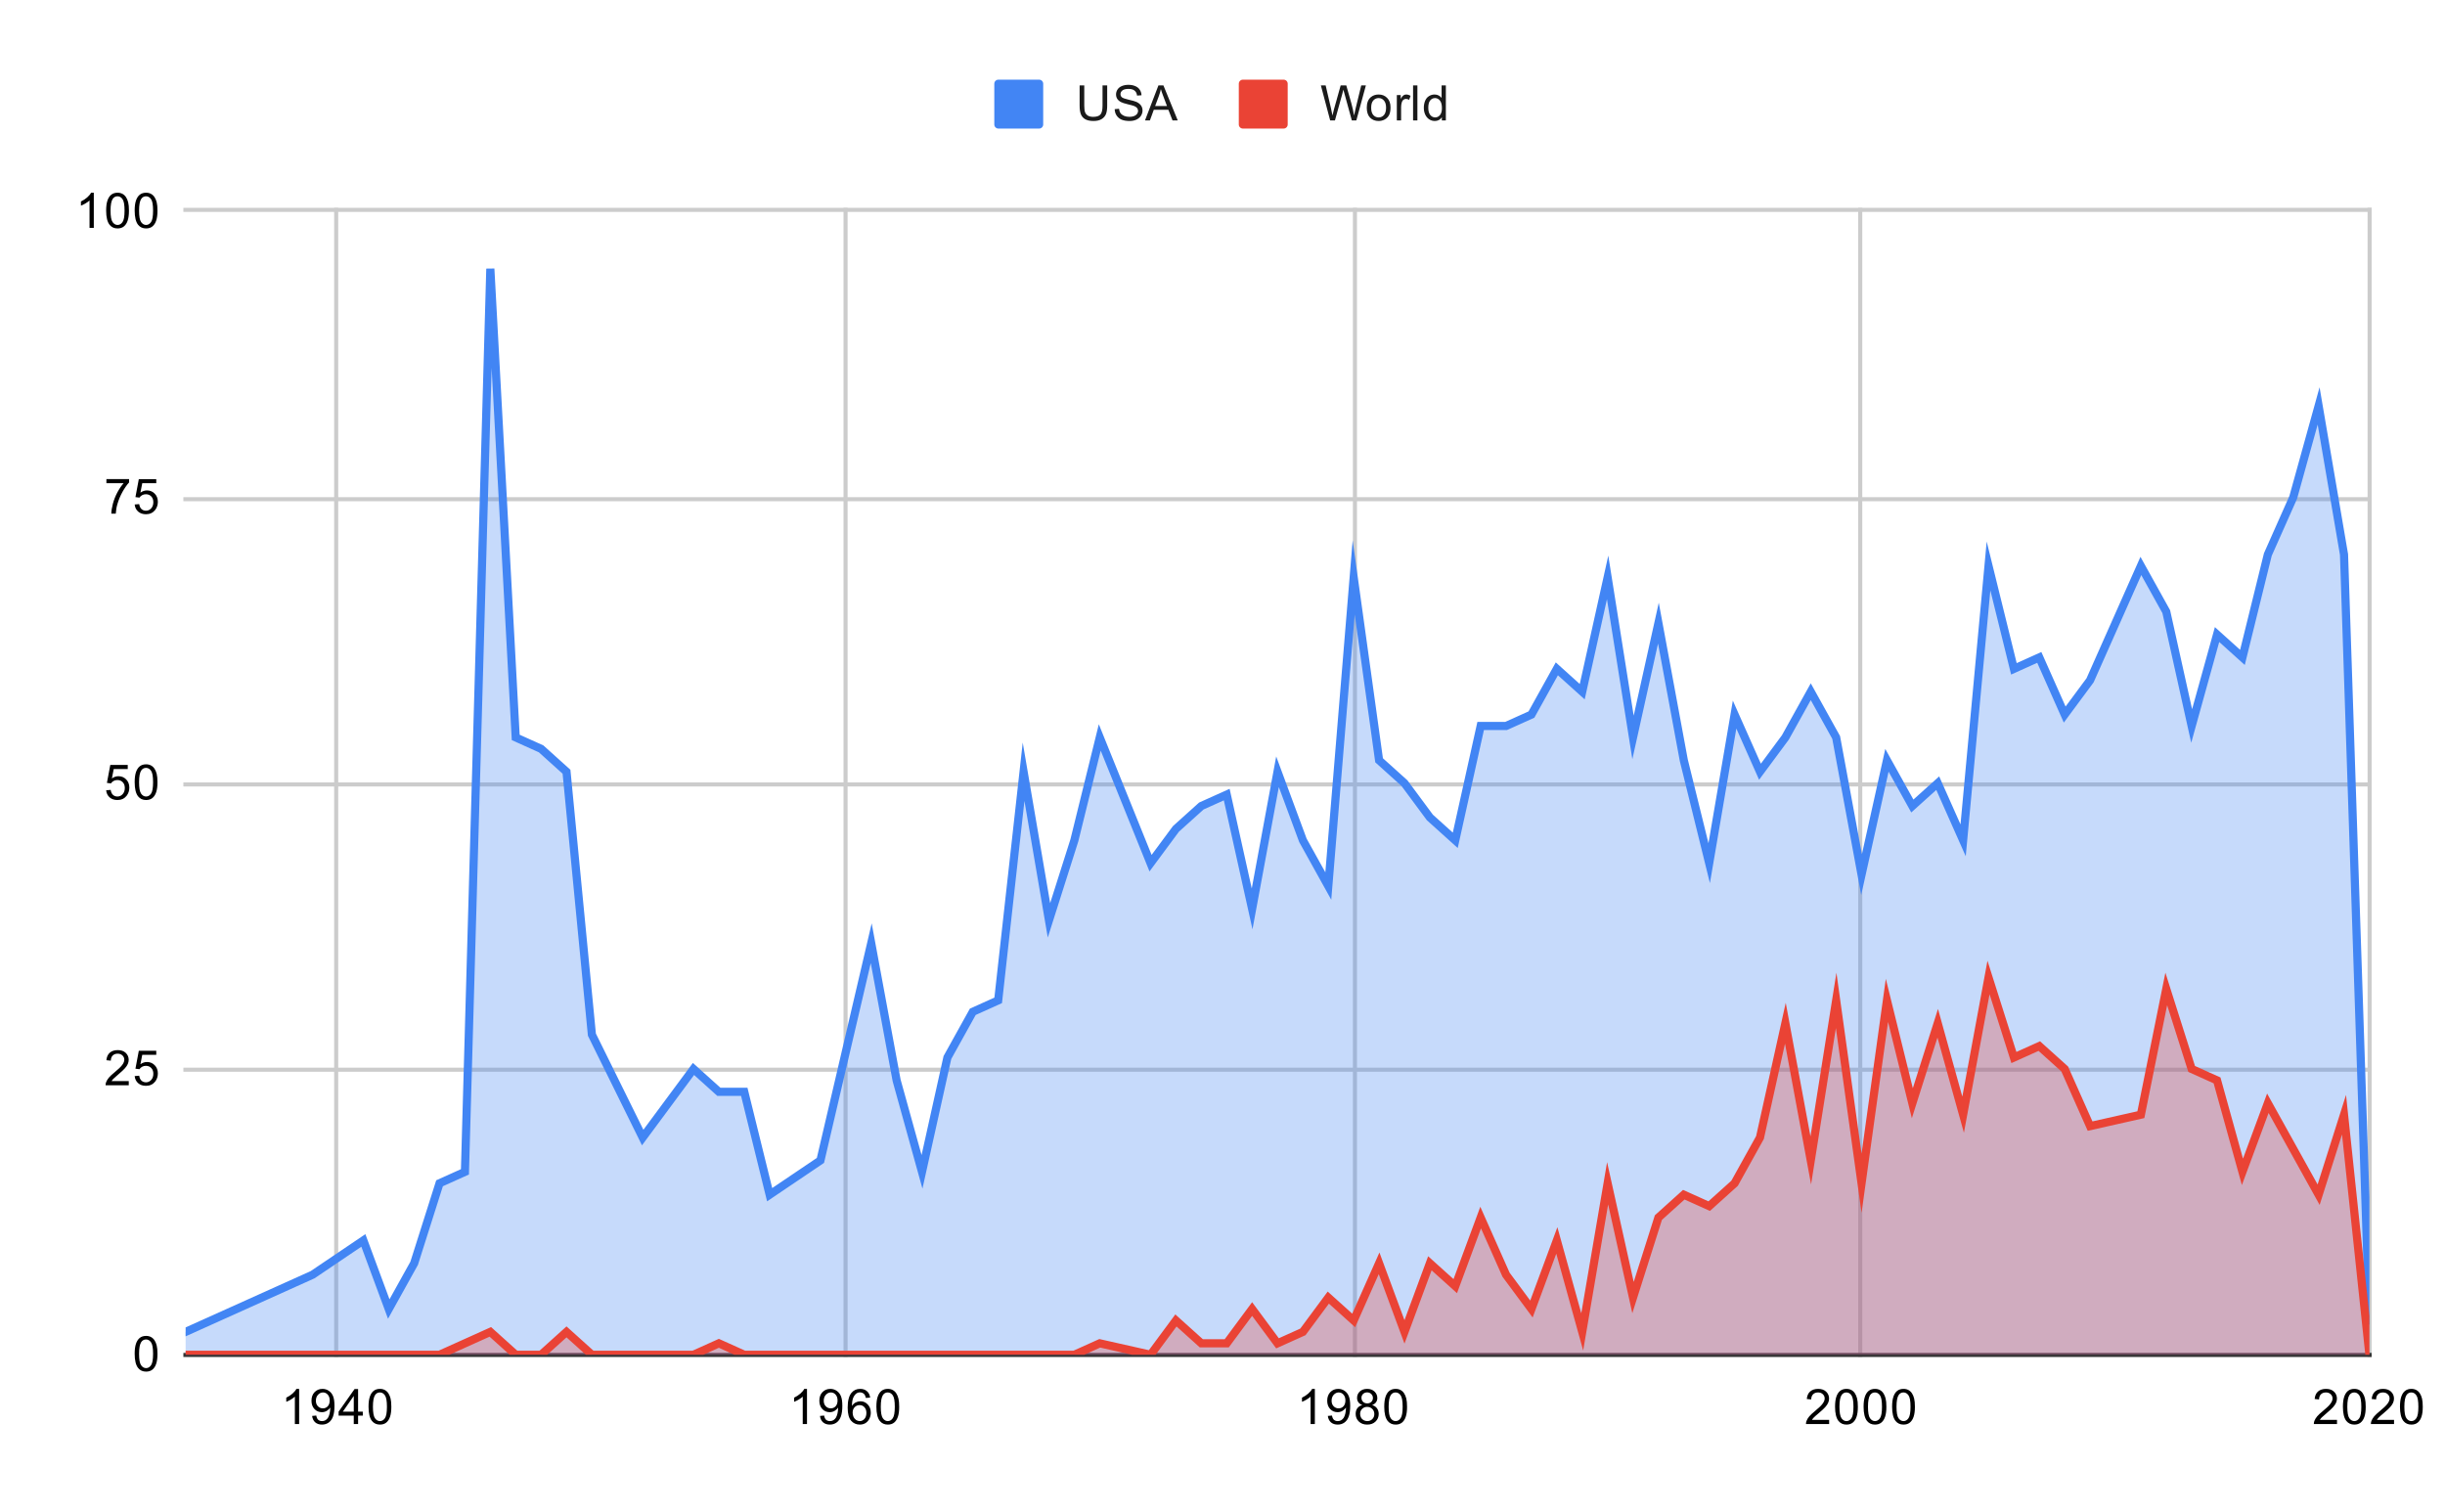 <svg version="1.1" viewBox="0.0 0.0 600.0 371.0" fill="none" stroke="none" stroke-linecap="square" stroke-miterlimit="10" width="600" height="371" xmlns:xlink="http://www.w3.org/1999/xlink" xmlns="http://www.w3.org/2000/svg"><path fill="#ffffff" d="M0 0L600.0 0L600.0 371.0L0 371.0L0 0Z" fill-rule="nonzero"/><path stroke="#cccccc" stroke-width="1.0" stroke-linecap="butt" d="M82.5 51.5L82.5 332.5" fill-rule="nonzero"/><path stroke="#cccccc" stroke-width="1.0" stroke-linecap="butt" d="M207.5 51.5L207.5 332.5" fill-rule="nonzero"/><path stroke="#cccccc" stroke-width="1.0" stroke-linecap="butt" d="M332.5 51.5L332.5 332.5" fill-rule="nonzero"/><path stroke="#cccccc" stroke-width="1.0" stroke-linecap="butt" d="M456.5 51.5L456.5 332.5" fill-rule="nonzero"/><path stroke="#cccccc" stroke-width="1.0" stroke-linecap="butt" d="M581.5 51.5L581.5 332.5" fill-rule="nonzero"/><path stroke="#333333" stroke-width="1.0" stroke-linecap="butt" d="M45.5 332.5L581.5 332.5" fill-rule="nonzero"/><path stroke="#cccccc" stroke-width="1.0" stroke-linecap="butt" d="M45.5 262.5L581.5 262.5" fill-rule="nonzero"/><path stroke="#cccccc" stroke-width="1.0" stroke-linecap="butt" d="M45.5 192.5L581.5 192.5" fill-rule="nonzero"/><path stroke="#cccccc" stroke-width="1.0" stroke-linecap="butt" d="M45.5 122.5L581.5 122.5" fill-rule="nonzero"/><path stroke="#cccccc" stroke-width="1.0" stroke-linecap="butt" d="M45.5 51.5L581.5 51.5" fill-rule="nonzero"/><clipPath id="id_0"><path d="M45.55 51.917L581.45 51.917L581.45 332.45L45.55 332.45L45.55 51.917Z" clip-rule="nonzero"/></clipPath><path fill="#4285f4" fill-opacity="0.302" clip-path="url(#id_0)" d="M45.55 326.839L70.476 315.618L76.707 312.813L89.17 304.397L95.401 321.229L101.633 310.007L107.864 290.37L114.095 287.565L120.327 65.943L126.558 180.962L132.79 183.767L139.021 189.378L145.252 253.901L157.715 279.149L170.178 262.317L176.409 267.927L182.641 267.927L188.872 293.175L201.335 284.759L213.798 231.458L220.029 265.122L226.26 287.565L232.492 259.511L238.723 248.29L244.955 245.485L251.186 189.378L257.417 225.847L263.649 206.21L269.88 180.962L282.343 211.821L288.574 203.405L294.806 197.794L301.037 194.989L307.269 223.042L313.5 189.378L319.731 206.21L325.963 217.431L332.194 141.687L338.426 186.573L344.657 192.183L350.888 200.599L357.12 206.21L363.351 178.157L369.583 178.157L375.814 175.351L382.045 164.13L388.277 169.741L394.508 141.687L400.74 180.962L406.971 152.909L413.202 186.573L419.434 211.821L425.665 175.351L431.897 189.378L438.128 180.962L444.359 169.741L450.591 180.962L456.822 214.626L463.053 186.573L469.285 197.794L475.516 192.183L481.748 206.21L487.979 138.882L494.21 164.13L500.442 161.325L506.673 175.351L512.905 166.935L525.367 138.882L531.599 150.103L537.83 178.157L544.062 155.714L550.293 161.325L556.524 136.077L562.756 122.05L568.987 99.607L575.219 136.077L581.45 324.034L581.45 332.45L575.219 332.45L568.987 332.45L562.756 332.45L556.524 332.45L550.293 332.45L544.062 332.45L537.83 332.45L531.599 332.45L525.367 332.45L512.905 332.45L506.673 332.45L500.442 332.45L494.21 332.45L487.979 332.45L481.748 332.45L475.516 332.45L469.285 332.45L463.053 332.45L456.822 332.45L450.591 332.45L444.359 332.45L438.128 332.45L431.897 332.45L425.665 332.45L419.434 332.45L413.202 332.45L406.971 332.45L400.74 332.45L394.508 332.45L388.277 332.45L382.045 332.45L375.814 332.45L369.583 332.45L363.351 332.45L357.12 332.45L350.888 332.45L344.657 332.45L338.426 332.45L332.194 332.45L325.963 332.45L319.731 332.45L313.5 332.45L307.269 332.45L301.037 332.45L294.806 332.45L288.574 332.45L282.343 332.45L269.88 332.45L263.649 332.45L257.417 332.45L251.186 332.45L244.955 332.45L238.723 332.45L232.492 332.45L226.26 332.45L220.029 332.45L213.798 332.45L201.335 332.45L188.872 332.45L182.641 332.45L176.409 332.45L170.178 332.45L157.715 332.45L145.252 332.45L139.021 332.45L132.79 332.45L126.558 332.45L120.327 332.45L114.095 332.45L107.864 332.45L101.633 332.45L95.401 332.45L89.17 332.45L76.707 332.45L70.476 332.45L45.55 332.45Z" fill-rule="nonzero"/><path fill="#ea4335" fill-opacity="0.302" clip-path="url(#id_0)" d="M45.55 332.45L70.476 332.45L76.707 332.45L89.17 332.45L95.401 332.45L101.633 332.45L107.864 332.45L114.095 329.645L120.327 326.839L126.558 332.45L132.79 332.45L139.021 326.839L145.252 332.45L157.715 332.45L170.178 332.45L176.409 329.645L182.641 332.45L188.872 332.45L201.335 332.45L213.798 332.45L220.029 332.45L226.26 332.45L232.492 332.45L238.723 332.45L244.955 332.45L251.186 332.45L257.417 332.45L263.649 332.45L269.88 329.645L282.343 332.45L288.574 324.034L294.806 329.645L301.037 329.645L307.269 321.229L313.5 329.645L319.731 326.839L325.963 318.423L332.194 324.034L338.426 310.007L344.657 326.839L350.888 310.007L357.12 315.618L363.351 298.786L369.583 312.813L375.814 321.229L382.045 304.397L388.277 326.839L394.508 290.37L400.74 318.423L406.971 298.786L413.202 293.175L419.434 295.981L425.665 290.37L431.897 279.149L438.128 251.095L444.359 284.759L450.591 245.485L456.822 290.37L463.053 245.485L469.285 270.733L475.516 251.095L481.748 273.538L487.979 239.874L494.21 259.511L500.442 256.706L506.673 262.317L512.905 276.343L525.367 273.538L531.599 242.679L537.83 262.317L544.062 265.122L550.293 287.565L556.524 270.733L562.756 281.954L568.987 293.175L575.219 273.538L581.45 332.45L581.45 332.45L575.219 332.45L568.987 332.45L562.756 332.45L556.524 332.45L550.293 332.45L544.062 332.45L537.83 332.45L531.599 332.45L525.367 332.45L512.905 332.45L506.673 332.45L500.442 332.45L494.21 332.45L487.979 332.45L481.748 332.45L475.516 332.45L469.285 332.45L463.053 332.45L456.822 332.45L450.591 332.45L444.359 332.45L438.128 332.45L431.897 332.45L425.665 332.45L419.434 332.45L413.202 332.45L406.971 332.45L400.74 332.45L394.508 332.45L388.277 332.45L382.045 332.45L375.814 332.45L369.583 332.45L363.351 332.45L357.12 332.45L350.888 332.45L344.657 332.45L338.426 332.45L332.194 332.45L325.963 332.45L319.731 332.45L313.5 332.45L307.269 332.45L301.037 332.45L294.806 332.45L288.574 332.45L282.343 332.45L269.88 332.45L263.649 332.45L257.417 332.45L251.186 332.45L244.955 332.45L238.723 332.45L232.492 332.45L226.26 332.45L220.029 332.45L213.798 332.45L201.335 332.45L188.872 332.45L182.641 332.45L176.409 332.45L170.178 332.45L157.715 332.45L145.252 332.45L139.021 332.45L132.79 332.45L126.558 332.45L120.327 332.45L114.095 332.45L107.864 332.45L101.633 332.45L95.401 332.45L89.17 332.45L76.707 332.45L70.476 332.45L45.55 332.45Z" fill-rule="nonzero"/><path stroke="#4285f4" stroke-width="2.0" stroke-linecap="butt" clip-path="url(#id_0)" d="M45.55 326.839L70.476 315.618L76.707 312.813L89.17 304.397L95.401 321.229L101.633 310.007L107.864 290.37L114.095 287.565L120.327 65.943L126.558 180.962L132.79 183.767L139.021 189.378L145.252 253.901L157.715 279.149L170.178 262.317L176.409 267.927L182.641 267.927L188.872 293.175L201.335 284.759L213.798 231.458L220.029 265.122L226.26 287.565L232.492 259.511L238.723 248.29L244.955 245.485L251.186 189.378L257.417 225.847L263.649 206.21L269.88 180.962L282.343 211.821L288.574 203.405L294.806 197.794L301.037 194.989L307.269 223.042L313.5 189.378L319.731 206.21L325.963 217.431L332.194 141.687L338.426 186.573L344.657 192.183L350.888 200.599L357.12 206.21L363.351 178.157L369.583 178.157L375.814 175.351L382.045 164.13L388.277 169.741L394.508 141.687L400.74 180.962L406.971 152.909L413.202 186.573L419.434 211.821L425.665 175.351L431.897 189.378L438.128 180.962L444.359 169.741L450.591 180.962L456.822 214.626L463.053 186.573L469.285 197.794L475.516 192.183L481.748 206.21L487.979 138.882L494.21 164.13L500.442 161.325L506.673 175.351L512.905 166.935L525.367 138.882L531.599 150.103L537.83 178.157L544.062 155.714L550.293 161.325L556.524 136.077L562.756 122.05L568.987 99.607L575.219 136.077L581.45 324.034" fill-rule="nonzero"/><path stroke="#ea4335" stroke-width="2.0" stroke-linecap="butt" clip-path="url(#id_0)" d="M45.55 332.45L70.476 332.45L76.707 332.45L89.17 332.45L95.401 332.45L101.633 332.45L107.864 332.45L114.095 329.645L120.327 326.839L126.558 332.45L132.79 332.45L139.021 326.839L145.252 332.45L157.715 332.45L170.178 332.45L176.409 329.645L182.641 332.45L188.872 332.45L201.335 332.45L213.798 332.45L220.029 332.45L226.26 332.45L232.492 332.45L238.723 332.45L244.955 332.45L251.186 332.45L257.417 332.45L263.649 332.45L269.88 329.645L282.343 332.45L288.574 324.034L294.806 329.645L301.037 329.645L307.269 321.229L313.5 329.645L319.731 326.839L325.963 318.423L332.194 324.034L338.426 310.007L344.657 326.839L350.888 310.007L357.12 315.618L363.351 298.786L369.583 312.813L375.814 321.229L382.045 304.397L388.277 326.839L394.508 290.37L400.74 318.423L406.971 298.786L413.202 293.175L419.434 295.981L425.665 290.37L431.897 279.149L438.128 251.095L444.359 284.759L450.591 245.485L456.822 290.37L463.053 245.485L469.285 270.733L475.516 251.095L481.748 273.538L487.979 239.874L494.21 259.511L500.442 256.706L506.673 262.317L512.905 276.343L525.367 273.538L531.599 242.679L537.83 262.317L544.062 265.122L550.293 287.565L556.524 270.733L562.756 281.954L568.987 293.175L575.219 273.538L581.45 332.45" fill-rule="nonzero"/><path fill="#000000" fill-opacity="0.0" clip-path="url(#id_0)" d="M48.55 326.839C48.55 328.496 47.207 329.839 45.55 329.839C43.893 329.839 42.55 328.496 42.55 326.839C42.55 325.182 43.893 323.839 45.55 323.839C47.207 323.839 48.55 325.182 48.55 326.839Z" fill-rule="nonzero"/><path fill="#000000" fill-opacity="0.0" clip-path="url(#id_0)" d="M73.476 315.618C73.476 317.275 72.132 318.618 70.476 318.618C68.819 318.618 67.476 317.275 67.476 315.618C67.476 313.961 68.819 312.618 70.476 312.618C72.132 312.618 73.476 313.961 73.476 315.618Z" fill-rule="nonzero"/><path fill="#000000" fill-opacity="0.0" clip-path="url(#id_0)" d="M79.707 312.813C79.707 314.469 78.364 315.813 76.707 315.813C75.05 315.813 73.707 314.469 73.707 312.813C73.707 311.156 75.05 309.813 76.707 309.813C78.364 309.813 79.707 311.156 79.707 312.813Z" fill-rule="nonzero"/><path fill="#000000" fill-opacity="0.0" clip-path="url(#id_0)" d="M92.17 304.397C92.17 306.054 90.827 307.397 89.17 307.397C87.513 307.397 86.17 306.054 86.17 304.397C86.17 302.74 87.513 301.397 89.17 301.397C90.827 301.397 92.17 302.74 92.17 304.397Z" fill-rule="nonzero"/><path fill="#000000" fill-opacity="0.0" clip-path="url(#id_0)" d="M98.401 321.229C98.401 322.886 97.058 324.229 95.401 324.229C93.744 324.229 92.401 322.886 92.401 321.229C92.401 319.572 93.744 318.229 95.401 318.229C97.058 318.229 98.401 319.572 98.401 321.229Z" fill-rule="nonzero"/><path fill="#000000" fill-opacity="0.0" clip-path="url(#id_0)" d="M104.633 310.007C104.633 311.664 103.289 313.007 101.633 313.007C99.976 313.007 98.633 311.664 98.633 310.007C98.633 308.35 99.976 307.007 101.633 307.007C103.289 307.007 104.633 308.35 104.633 310.007Z" fill-rule="nonzero"/><path fill="#000000" fill-opacity="0.0" clip-path="url(#id_0)" d="M110.864 290.37C110.864 292.027 109.521 293.37 107.864 293.37C106.207 293.37 104.864 292.027 104.864 290.37C104.864 288.713 106.207 287.37 107.864 287.37C109.521 287.37 110.864 288.713 110.864 290.37Z" fill-rule="nonzero"/><path fill="#000000" fill-opacity="0.0" clip-path="url(#id_0)" d="M117.095 287.565C117.095 289.222 115.752 290.565 114.095 290.565C112.438 290.565 111.095 289.222 111.095 287.565C111.095 285.908 112.438 284.565 114.095 284.565C115.752 284.565 117.095 285.908 117.095 287.565Z" fill-rule="nonzero"/><path fill="#000000" fill-opacity="0.0" clip-path="url(#id_0)" d="M123.327 65.943C123.327 67.6 121.984 68.943 120.327 68.943C118.67 68.943 117.327 67.6 117.327 65.943C117.327 64.286 118.67 62.943 120.327 62.943C121.984 62.943 123.327 64.286 123.327 65.943Z" fill-rule="nonzero"/><path fill="#000000" fill-opacity="0.0" clip-path="url(#id_0)" d="M129.558 180.962C129.558 182.619 128.215 183.962 126.558 183.962C124.901 183.962 123.558 182.619 123.558 180.962C123.558 179.305 124.901 177.962 126.558 177.962C128.215 177.962 129.558 179.305 129.558 180.962Z" fill-rule="nonzero"/><path fill="#000000" fill-opacity="0.0" clip-path="url(#id_0)" d="M135.79 183.767C135.79 185.424 134.446 186.767 132.79 186.767C131.133 186.767 129.79 185.424 129.79 183.767C129.79 182.11 131.133 180.767 132.79 180.767C134.446 180.767 135.79 182.11 135.79 183.767Z" fill-rule="nonzero"/><path fill="#000000" fill-opacity="0.0" clip-path="url(#id_0)" d="M142.021 189.378C142.021 191.035 140.678 192.378 139.021 192.378C137.364 192.378 136.021 191.035 136.021 189.378C136.021 187.721 137.364 186.378 139.021 186.378C140.678 186.378 142.021 187.721 142.021 189.378Z" fill-rule="nonzero"/><path fill="#000000" fill-opacity="0.0" clip-path="url(#id_0)" d="M148.252 253.901C148.252 255.558 146.909 256.901 145.252 256.901C143.595 256.901 142.252 255.558 142.252 253.901C142.252 252.244 143.595 250.901 145.252 250.901C146.909 250.901 148.252 252.244 148.252 253.901Z" fill-rule="nonzero"/><path fill="#000000" fill-opacity="0.0" clip-path="url(#id_0)" d="M160.715 279.149C160.715 280.805 159.372 282.149 157.715 282.149C156.058 282.149 154.715 280.805 154.715 279.149C154.715 277.492 156.058 276.149 157.715 276.149C159.372 276.149 160.715 277.492 160.715 279.149Z" fill-rule="nonzero"/><path fill="#000000" fill-opacity="0.0" clip-path="url(#id_0)" d="M173.178 262.317C173.178 263.974 171.835 265.317 170.178 265.317C168.521 265.317 167.178 263.974 167.178 262.317C167.178 260.66 168.521 259.317 170.178 259.317C171.835 259.317 173.178 260.66 173.178 262.317Z" fill-rule="nonzero"/><path fill="#000000" fill-opacity="0.0" clip-path="url(#id_0)" d="M179.409 267.927C179.409 269.584 178.066 270.927 176.409 270.927C174.752 270.927 173.409 269.584 173.409 267.927C173.409 266.27 174.752 264.927 176.409 264.927C178.066 264.927 179.409 266.27 179.409 267.927Z" fill-rule="nonzero"/><path fill="#000000" fill-opacity="0.0" clip-path="url(#id_0)" d="M185.641 267.927C185.641 269.584 184.298 270.927 182.641 270.927C180.984 270.927 179.641 269.584 179.641 267.927C179.641 266.27 180.984 264.927 182.641 264.927C184.298 264.927 185.641 266.27 185.641 267.927Z" fill-rule="nonzero"/><path fill="#000000" fill-opacity="0.0" clip-path="url(#id_0)" d="M191.872 293.175C191.872 294.832 190.529 296.175 188.872 296.175C187.215 296.175 185.872 294.832 185.872 293.175C185.872 291.519 187.215 290.175 188.872 290.175C190.529 290.175 191.872 291.519 191.872 293.175Z" fill-rule="nonzero"/><path fill="#000000" fill-opacity="0.0" clip-path="url(#id_0)" d="M204.335 284.759C204.335 286.416 202.992 287.759 201.335 287.759C199.678 287.759 198.335 286.416 198.335 284.759C198.335 283.102 199.678 281.759 201.335 281.759C202.992 281.759 204.335 283.102 204.335 284.759Z" fill-rule="nonzero"/><path fill="#000000" fill-opacity="0.0" clip-path="url(#id_0)" d="M216.798 231.458C216.798 233.115 215.455 234.458 213.798 234.458C212.141 234.458 210.798 233.115 210.798 231.458C210.798 229.801 212.141 228.458 213.798 228.458C215.455 228.458 216.798 229.801 216.798 231.458Z" fill-rule="nonzero"/><path fill="#000000" fill-opacity="0.0" clip-path="url(#id_0)" d="M223.029 265.122C223.029 266.779 221.686 268.122 220.029 268.122C218.372 268.122 217.029 266.779 217.029 265.122C217.029 263.465 218.372 262.122 220.029 262.122C221.686 262.122 223.029 263.465 223.029 265.122Z" fill-rule="nonzero"/><path fill="#000000" fill-opacity="0.0" clip-path="url(#id_0)" d="M229.26 287.565C229.26 289.222 227.917 290.565 226.26 290.565C224.604 290.565 223.26 289.222 223.26 287.565C223.26 285.908 224.604 284.565 226.26 284.565C227.917 284.565 229.26 285.908 229.26 287.565Z" fill-rule="nonzero"/><path fill="#000000" fill-opacity="0.0" clip-path="url(#id_0)" d="M235.492 259.511C235.492 261.168 234.149 262.511 232.492 262.511C230.835 262.511 229.492 261.168 229.492 259.511C229.492 257.854 230.835 256.511 232.492 256.511C234.149 256.511 235.492 257.854 235.492 259.511Z" fill-rule="nonzero"/><path fill="#000000" fill-opacity="0.0" clip-path="url(#id_0)" d="M241.723 248.29C241.723 249.947 240.38 251.29 238.723 251.29C237.066 251.29 235.723 249.947 235.723 248.29C235.723 246.633 237.066 245.29 238.723 245.29C240.38 245.29 241.723 246.633 241.723 248.29Z" fill-rule="nonzero"/><path fill="#000000" fill-opacity="0.0" clip-path="url(#id_0)" d="M247.955 245.485C247.955 247.142 246.612 248.485 244.955 248.485C243.298 248.485 241.955 247.142 241.955 245.485C241.955 243.828 243.298 242.485 244.955 242.485C246.612 242.485 247.955 243.828 247.955 245.485Z" fill-rule="nonzero"/><path fill="#000000" fill-opacity="0.0" clip-path="url(#id_0)" d="M254.186 189.378C254.186 191.035 252.843 192.378 251.186 192.378C249.529 192.378 248.186 191.035 248.186 189.378C248.186 187.721 249.529 186.378 251.186 186.378C252.843 186.378 254.186 187.721 254.186 189.378Z" fill-rule="nonzero"/><path fill="#000000" fill-opacity="0.0" clip-path="url(#id_0)" d="M260.417 225.847C260.417 227.504 259.074 228.847 257.417 228.847C255.761 228.847 254.417 227.504 254.417 225.847C254.417 224.19 255.761 222.847 257.417 222.847C259.074 222.847 260.417 224.19 260.417 225.847Z" fill-rule="nonzero"/><path fill="#000000" fill-opacity="0.0" clip-path="url(#id_0)" d="M266.649 206.21C266.649 207.867 265.306 209.21 263.649 209.21C261.992 209.21 260.649 207.867 260.649 206.21C260.649 204.553 261.992 203.21 263.649 203.21C265.306 203.21 266.649 204.553 266.649 206.21Z" fill-rule="nonzero"/><path fill="#000000" fill-opacity="0.0" clip-path="url(#id_0)" d="M272.88 180.962C272.88 182.619 271.537 183.962 269.88 183.962C268.223 183.962 266.88 182.619 266.88 180.962C266.88 179.305 268.223 177.962 269.88 177.962C271.537 177.962 272.88 179.305 272.88 180.962Z" fill-rule="nonzero"/><path fill="#000000" fill-opacity="0.0" clip-path="url(#id_0)" d="M285.343 211.821C285.343 213.478 284 214.821 282.343 214.821C280.686 214.821 279.343 213.478 279.343 211.821C279.343 210.164 280.686 208.821 282.343 208.821C284 208.821 285.343 210.164 285.343 211.821Z" fill-rule="nonzero"/><path fill="#000000" fill-opacity="0.0" clip-path="url(#id_0)" d="M291.574 203.405C291.574 205.062 290.231 206.405 288.574 206.405C286.918 206.405 285.574 205.062 285.574 203.405C285.574 201.748 286.918 200.405 288.574 200.405C290.231 200.405 291.574 201.748 291.574 203.405Z" fill-rule="nonzero"/><path fill="#000000" fill-opacity="0.0" clip-path="url(#id_0)" d="M297.806 197.794C297.806 199.451 296.463 200.794 294.806 200.794C293.149 200.794 291.806 199.451 291.806 197.794C291.806 196.137 293.149 194.794 294.806 194.794C296.463 194.794 297.806 196.137 297.806 197.794Z" fill-rule="nonzero"/><path fill="#000000" fill-opacity="0.0" clip-path="url(#id_0)" d="M304.037 194.989C304.037 196.646 302.694 197.989 301.037 197.989C299.38 197.989 298.037 196.646 298.037 194.989C298.037 193.332 299.38 191.989 301.037 191.989C302.694 191.989 304.037 193.332 304.037 194.989Z" fill-rule="nonzero"/><path fill="#000000" fill-opacity="0.0" clip-path="url(#id_0)" d="M310.269 223.042C310.269 224.699 308.925 226.042 307.269 226.042C305.612 226.042 304.269 224.699 304.269 223.042C304.269 221.385 305.612 220.042 307.269 220.042C308.925 220.042 310.269 221.385 310.269 223.042Z" fill-rule="nonzero"/><path fill="#000000" fill-opacity="0.0" clip-path="url(#id_0)" d="M316.5 189.378C316.5 191.035 315.157 192.378 313.5 192.378C311.843 192.378 310.5 191.035 310.5 189.378C310.5 187.721 311.843 186.378 313.5 186.378C315.157 186.378 316.5 187.721 316.5 189.378Z" fill-rule="nonzero"/><path fill="#000000" fill-opacity="0.0" clip-path="url(#id_0)" d="M322.731 206.21C322.731 207.867 321.388 209.21 319.731 209.21C318.075 209.21 316.731 207.867 316.731 206.21C316.731 204.553 318.075 203.21 319.731 203.21C321.388 203.21 322.731 204.553 322.731 206.21Z" fill-rule="nonzero"/><path fill="#000000" fill-opacity="0.0" clip-path="url(#id_0)" d="M328.963 217.431C328.963 219.088 327.62 220.431 325.963 220.431C324.306 220.431 322.963 219.088 322.963 217.431C322.963 215.774 324.306 214.431 325.963 214.431C327.62 214.431 328.963 215.774 328.963 217.431Z" fill-rule="nonzero"/><path fill="#000000" fill-opacity="0.0" clip-path="url(#id_0)" d="M335.194 141.687C335.194 143.344 333.851 144.687 332.194 144.687C330.537 144.687 329.194 143.344 329.194 141.687C329.194 140.03 330.537 138.687 332.194 138.687C333.851 138.687 335.194 140.03 335.194 141.687Z" fill-rule="nonzero"/><path fill="#000000" fill-opacity="0.0" clip-path="url(#id_0)" d="M341.426 186.573C341.426 188.23 340.082 189.573 338.426 189.573C336.769 189.573 335.426 188.23 335.426 186.573C335.426 184.916 336.769 183.573 338.426 183.573C340.082 183.573 341.426 184.916 341.426 186.573Z" fill-rule="nonzero"/><path fill="#000000" fill-opacity="0.0" clip-path="url(#id_0)" d="M347.657 192.183C347.657 193.84 346.314 195.183 344.657 195.183C343 195.183 341.657 193.84 341.657 192.183C341.657 190.526 343 189.183 344.657 189.183C346.314 189.183 347.657 190.526 347.657 192.183Z" fill-rule="nonzero"/><path fill="#000000" fill-opacity="0.0" clip-path="url(#id_0)" d="M353.888 200.599C353.888 202.256 352.545 203.599 350.888 203.599C349.231 203.599 347.888 202.256 347.888 200.599C347.888 198.942 349.231 197.599 350.888 197.599C352.545 197.599 353.888 198.942 353.888 200.599Z" fill-rule="nonzero"/><path fill="#000000" fill-opacity="0.0" clip-path="url(#id_0)" d="M360.12 206.21C360.12 207.867 358.777 209.21 357.12 209.21C355.463 209.21 354.12 207.867 354.12 206.21C354.12 204.553 355.463 203.21 357.12 203.21C358.777 203.21 360.12 204.553 360.12 206.21Z" fill-rule="nonzero"/><path fill="#000000" fill-opacity="0.0" clip-path="url(#id_0)" d="M366.351 178.157C366.351 179.814 365.008 181.157 363.351 181.157C361.694 181.157 360.351 179.814 360.351 178.157C360.351 176.5 361.694 175.157 363.351 175.157C365.008 175.157 366.351 176.5 366.351 178.157Z" fill-rule="nonzero"/><path fill="#000000" fill-opacity="0.0" clip-path="url(#id_0)" d="M372.583 178.157C372.583 179.814 371.239 181.157 369.583 181.157C367.926 181.157 366.583 179.814 366.583 178.157C366.583 176.5 367.926 175.157 369.583 175.157C371.239 175.157 372.583 176.5 372.583 178.157Z" fill-rule="nonzero"/><path fill="#000000" fill-opacity="0.0" clip-path="url(#id_0)" d="M378.814 175.351C378.814 177.008 377.471 178.351 375.814 178.351C374.157 178.351 372.814 177.008 372.814 175.351C372.814 173.694 374.157 172.351 375.814 172.351C377.471 172.351 378.814 173.694 378.814 175.351Z" fill-rule="nonzero"/><path fill="#000000" fill-opacity="0.0" clip-path="url(#id_0)" d="M385.045 164.13C385.045 165.787 383.702 167.13 382.045 167.13C380.389 167.13 379.045 165.787 379.045 164.13C379.045 162.473 380.389 161.13 382.045 161.13C383.702 161.13 385.045 162.473 385.045 164.13Z" fill-rule="nonzero"/><path fill="#000000" fill-opacity="0.0" clip-path="url(#id_0)" d="M391.277 169.741C391.277 171.398 389.934 172.741 388.277 172.741C386.62 172.741 385.277 171.398 385.277 169.741C385.277 168.084 386.62 166.741 388.277 166.741C389.934 166.741 391.277 168.084 391.277 169.741Z" fill-rule="nonzero"/><path fill="#000000" fill-opacity="0.0" clip-path="url(#id_0)" d="M397.508 141.687C397.508 143.344 396.165 144.687 394.508 144.687C392.851 144.687 391.508 143.344 391.508 141.687C391.508 140.03 392.851 138.687 394.508 138.687C396.165 138.687 397.508 140.03 397.508 141.687Z" fill-rule="nonzero"/><path fill="#000000" fill-opacity="0.0" clip-path="url(#id_0)" d="M403.74 180.962C403.74 182.619 402.396 183.962 400.74 183.962C399.083 183.962 397.74 182.619 397.74 180.962C397.74 179.305 399.083 177.962 400.74 177.962C402.396 177.962 403.74 179.305 403.74 180.962Z" fill-rule="nonzero"/><path fill="#000000" fill-opacity="0.0" clip-path="url(#id_0)" d="M409.971 152.909C409.971 154.566 408.628 155.909 406.971 155.909C405.314 155.909 403.971 154.566 403.971 152.909C403.971 151.252 405.314 149.909 406.971 149.909C408.628 149.909 409.971 151.252 409.971 152.909Z" fill-rule="nonzero"/><path fill="#000000" fill-opacity="0.0" clip-path="url(#id_0)" d="M416.202 186.573C416.202 188.23 414.859 189.573 413.202 189.573C411.545 189.573 410.202 188.23 410.202 186.573C410.202 184.916 411.545 183.573 413.202 183.573C414.859 183.573 416.202 184.916 416.202 186.573Z" fill-rule="nonzero"/><path fill="#000000" fill-opacity="0.0" clip-path="url(#id_0)" d="M422.434 211.821C422.434 213.478 421.091 214.821 419.434 214.821C417.777 214.821 416.434 213.478 416.434 211.821C416.434 210.164 417.777 208.821 419.434 208.821C421.091 208.821 422.434 210.164 422.434 211.821Z" fill-rule="nonzero"/><path fill="#000000" fill-opacity="0.0" clip-path="url(#id_0)" d="M428.665 175.351C428.665 177.008 427.322 178.351 425.665 178.351C424.008 178.351 422.665 177.008 422.665 175.351C422.665 173.694 424.008 172.351 425.665 172.351C427.322 172.351 428.665 173.694 428.665 175.351Z" fill-rule="nonzero"/><path fill="#000000" fill-opacity="0.0" clip-path="url(#id_0)" d="M434.897 189.378C434.897 191.035 433.553 192.378 431.897 192.378C430.24 192.378 428.897 191.035 428.897 189.378C428.897 187.721 430.24 186.378 431.897 186.378C433.553 186.378 434.897 187.721 434.897 189.378Z" fill-rule="nonzero"/><path fill="#000000" fill-opacity="0.0" clip-path="url(#id_0)" d="M441.128 180.962C441.128 182.619 439.785 183.962 438.128 183.962C436.471 183.962 435.128 182.619 435.128 180.962C435.128 179.305 436.471 177.962 438.128 177.962C439.785 177.962 441.128 179.305 441.128 180.962Z" fill-rule="nonzero"/><path fill="#000000" fill-opacity="0.0" clip-path="url(#id_0)" d="M447.359 169.741C447.359 171.398 446.016 172.741 444.359 172.741C442.702 172.741 441.359 171.398 441.359 169.741C441.359 168.084 442.702 166.741 444.359 166.741C446.016 166.741 447.359 168.084 447.359 169.741Z" fill-rule="nonzero"/><path fill="#000000" fill-opacity="0.0" clip-path="url(#id_0)" d="M453.591 180.962C453.591 182.619 452.248 183.962 450.591 183.962C448.934 183.962 447.591 182.619 447.591 180.962C447.591 179.305 448.934 177.962 450.591 177.962C452.248 177.962 453.591 179.305 453.591 180.962Z" fill-rule="nonzero"/><path fill="#000000" fill-opacity="0.0" clip-path="url(#id_0)" d="M459.822 214.626C459.822 216.283 458.479 217.626 456.822 217.626C455.165 217.626 453.822 216.283 453.822 214.626C453.822 212.969 455.165 211.626 456.822 211.626C458.479 211.626 459.822 212.969 459.822 214.626Z" fill-rule="nonzero"/><path fill="#000000" fill-opacity="0.0" clip-path="url(#id_0)" d="M466.053 186.573C466.053 188.23 464.71 189.573 463.053 189.573C461.397 189.573 460.053 188.23 460.053 186.573C460.053 184.916 461.397 183.573 463.053 183.573C464.71 183.573 466.053 184.916 466.053 186.573Z" fill-rule="nonzero"/><path fill="#000000" fill-opacity="0.0" clip-path="url(#id_0)" d="M472.285 197.794C472.285 199.451 470.942 200.794 469.285 200.794C467.628 200.794 466.285 199.451 466.285 197.794C466.285 196.137 467.628 194.794 469.285 194.794C470.942 194.794 472.285 196.137 472.285 197.794Z" fill-rule="nonzero"/><path fill="#000000" fill-opacity="0.0" clip-path="url(#id_0)" d="M478.516 192.183C478.516 193.84 477.173 195.183 475.516 195.183C473.859 195.183 472.516 193.84 472.516 192.183C472.516 190.526 473.859 189.183 475.516 189.183C477.173 189.183 478.516 190.526 478.516 192.183Z" fill-rule="nonzero"/><path fill="#000000" fill-opacity="0.0" clip-path="url(#id_0)" d="M484.748 206.21C484.748 207.867 483.405 209.21 481.748 209.21C480.091 209.21 478.748 207.867 478.748 206.21C478.748 204.553 480.091 203.21 481.748 203.21C483.405 203.21 484.748 204.553 484.748 206.21Z" fill-rule="nonzero"/><path fill="#000000" fill-opacity="0.0" clip-path="url(#id_0)" d="M490.979 138.882C490.979 140.539 489.636 141.882 487.979 141.882C486.322 141.882 484.979 140.539 484.979 138.882C484.979 137.225 486.322 135.882 487.979 135.882C489.636 135.882 490.979 137.225 490.979 138.882Z" fill-rule="nonzero"/><path fill="#000000" fill-opacity="0.0" clip-path="url(#id_0)" d="M497.21 164.13C497.21 165.787 495.867 167.13 494.21 167.13C492.554 167.13 491.21 165.787 491.21 164.13C491.21 162.473 492.554 161.13 494.21 161.13C495.867 161.13 497.21 162.473 497.21 164.13Z" fill-rule="nonzero"/><path fill="#000000" fill-opacity="0.0" clip-path="url(#id_0)" d="M503.442 161.325C503.442 162.982 502.099 164.325 500.442 164.325C498.785 164.325 497.442 162.982 497.442 161.325C497.442 159.668 498.785 158.325 500.442 158.325C502.099 158.325 503.442 159.668 503.442 161.325Z" fill-rule="nonzero"/><path fill="#000000" fill-opacity="0.0" clip-path="url(#id_0)" d="M509.673 175.351C509.673 177.008 508.33 178.351 506.673 178.351C505.016 178.351 503.673 177.008 503.673 175.351C503.673 173.694 505.016 172.351 506.673 172.351C508.33 172.351 509.673 173.694 509.673 175.351Z" fill-rule="nonzero"/><path fill="#000000" fill-opacity="0.0" clip-path="url(#id_0)" d="M515.905 166.935C515.905 168.592 514.562 169.935 512.905 169.935C511.248 169.935 509.905 168.592 509.905 166.935C509.905 165.278 511.248 163.935 512.905 163.935C514.562 163.935 515.905 165.278 515.905 166.935Z" fill-rule="nonzero"/><path fill="#000000" fill-opacity="0.0" clip-path="url(#id_0)" d="M528.367 138.882C528.367 140.539 527.024 141.882 525.367 141.882C523.711 141.882 522.367 140.539 522.367 138.882C522.367 137.225 523.711 135.882 525.367 135.882C527.024 135.882 528.367 137.225 528.367 138.882Z" fill-rule="nonzero"/><path fill="#000000" fill-opacity="0.0" clip-path="url(#id_0)" d="M534.599 150.103C534.599 151.76 533.256 153.103 531.599 153.103C529.942 153.103 528.599 151.76 528.599 150.103C528.599 148.446 529.942 147.103 531.599 147.103C533.256 147.103 534.599 148.446 534.599 150.103Z" fill-rule="nonzero"/><path fill="#000000" fill-opacity="0.0" clip-path="url(#id_0)" d="M540.83 178.157C540.83 179.814 539.487 181.157 537.83 181.157C536.173 181.157 534.83 179.814 534.83 178.157C534.83 176.5 536.173 175.157 537.83 175.157C539.487 175.157 540.83 176.5 540.83 178.157Z" fill-rule="nonzero"/><path fill="#000000" fill-opacity="0.0" clip-path="url(#id_0)" d="M547.062 155.714C547.062 157.371 545.718 158.714 544.062 158.714C542.405 158.714 541.062 157.371 541.062 155.714C541.062 154.057 542.405 152.714 544.062 152.714C545.718 152.714 547.062 154.057 547.062 155.714Z" fill-rule="nonzero"/><path fill="#000000" fill-opacity="0.0" clip-path="url(#id_0)" d="M553.293 161.325C553.293 162.982 551.95 164.325 550.293 164.325C548.636 164.325 547.293 162.982 547.293 161.325C547.293 159.668 548.636 158.325 550.293 158.325C551.95 158.325 553.293 159.668 553.293 161.325Z" fill-rule="nonzero"/><path fill="#000000" fill-opacity="0.0" clip-path="url(#id_0)" d="M559.524 136.077C559.524 137.734 558.181 139.077 556.524 139.077C554.868 139.077 553.524 137.734 553.524 136.077C553.524 134.42 554.868 133.077 556.524 133.077C558.181 133.077 559.524 134.42 559.524 136.077Z" fill-rule="nonzero"/><path fill="#000000" fill-opacity="0.0" clip-path="url(#id_0)" d="M565.756 122.05C565.756 123.707 564.413 125.05 562.756 125.05C561.099 125.05 559.756 123.707 559.756 122.05C559.756 120.393 561.099 119.05 562.756 119.05C564.413 119.05 565.756 120.393 565.756 122.05Z" fill-rule="nonzero"/><path fill="#000000" fill-opacity="0.0" clip-path="url(#id_0)" d="M571.987 99.607C571.987 101.264 570.644 102.607 568.987 102.607C567.33 102.607 565.987 101.264 565.987 99.607C565.987 97.95 567.33 96.607 568.987 96.607C570.644 96.607 571.987 97.95 571.987 99.607Z" fill-rule="nonzero"/><path fill="#000000" fill-opacity="0.0" clip-path="url(#id_0)" d="M578.219 136.077C578.219 137.734 576.875 139.077 575.219 139.077C573.562 139.077 572.219 137.734 572.219 136.077C572.219 134.42 573.562 133.077 575.219 133.077C576.875 133.077 578.219 134.42 578.219 136.077Z" fill-rule="nonzero"/><path fill="#000000" fill-opacity="0.0" clip-path="url(#id_0)" d="M584.45 324.034C584.45 325.691 583.107 327.034 581.45 327.034C579.793 327.034 578.45 325.691 578.45 324.034C578.45 322.377 579.793 321.034 581.45 321.034C583.107 321.034 584.45 322.377 584.45 324.034Z" fill-rule="nonzero"/><path fill="#000000" fill-opacity="0.0" clip-path="url(#id_0)" d="M48.55 332.45C48.55 334.107 47.207 335.45 45.55 335.45C43.893 335.45 42.55 334.107 42.55 332.45C42.55 330.793 43.893 329.45 45.55 329.45C47.207 329.45 48.55 330.793 48.55 332.45Z" fill-rule="nonzero"/><path fill="#000000" fill-opacity="0.0" clip-path="url(#id_0)" d="M73.476 332.45C73.476 334.107 72.132 335.45 70.476 335.45C68.819 335.45 67.476 334.107 67.476 332.45C67.476 330.793 68.819 329.45 70.476 329.45C72.132 329.45 73.476 330.793 73.476 332.45Z" fill-rule="nonzero"/><path fill="#000000" fill-opacity="0.0" clip-path="url(#id_0)" d="M79.707 332.45C79.707 334.107 78.364 335.45 76.707 335.45C75.05 335.45 73.707 334.107 73.707 332.45C73.707 330.793 75.05 329.45 76.707 329.45C78.364 329.45 79.707 330.793 79.707 332.45Z" fill-rule="nonzero"/><path fill="#000000" fill-opacity="0.0" clip-path="url(#id_0)" d="M92.17 332.45C92.17 334.107 90.827 335.45 89.17 335.45C87.513 335.45 86.17 334.107 86.17 332.45C86.17 330.793 87.513 329.45 89.17 329.45C90.827 329.45 92.17 330.793 92.17 332.45Z" fill-rule="nonzero"/><path fill="#000000" fill-opacity="0.0" clip-path="url(#id_0)" d="M98.401 332.45C98.401 334.107 97.058 335.45 95.401 335.45C93.744 335.45 92.401 334.107 92.401 332.45C92.401 330.793 93.744 329.45 95.401 329.45C97.058 329.45 98.401 330.793 98.401 332.45Z" fill-rule="nonzero"/><path fill="#000000" fill-opacity="0.0" clip-path="url(#id_0)" d="M104.633 332.45C104.633 334.107 103.289 335.45 101.633 335.45C99.976 335.45 98.633 334.107 98.633 332.45C98.633 330.793 99.976 329.45 101.633 329.45C103.289 329.45 104.633 330.793 104.633 332.45Z" fill-rule="nonzero"/><path fill="#000000" fill-opacity="0.0" clip-path="url(#id_0)" d="M110.864 332.45C110.864 334.107 109.521 335.45 107.864 335.45C106.207 335.45 104.864 334.107 104.864 332.45C104.864 330.793 106.207 329.45 107.864 329.45C109.521 329.45 110.864 330.793 110.864 332.45Z" fill-rule="nonzero"/><path fill="#000000" fill-opacity="0.0" clip-path="url(#id_0)" d="M117.095 329.645C117.095 331.301 115.752 332.645 114.095 332.645C112.438 332.645 111.095 331.301 111.095 329.645C111.095 327.988 112.438 326.645 114.095 326.645C115.752 326.645 117.095 327.988 117.095 329.645Z" fill-rule="nonzero"/><path fill="#000000" fill-opacity="0.0" clip-path="url(#id_0)" d="M123.327 326.839C123.327 328.496 121.984 329.839 120.327 329.839C118.67 329.839 117.327 328.496 117.327 326.839C117.327 325.182 118.67 323.839 120.327 323.839C121.984 323.839 123.327 325.182 123.327 326.839Z" fill-rule="nonzero"/><path fill="#000000" fill-opacity="0.0" clip-path="url(#id_0)" d="M129.558 332.45C129.558 334.107 128.215 335.45 126.558 335.45C124.901 335.45 123.558 334.107 123.558 332.45C123.558 330.793 124.901 329.45 126.558 329.45C128.215 329.45 129.558 330.793 129.558 332.45Z" fill-rule="nonzero"/><path fill="#000000" fill-opacity="0.0" clip-path="url(#id_0)" d="M135.79 332.45C135.79 334.107 134.446 335.45 132.79 335.45C131.133 335.45 129.79 334.107 129.79 332.45C129.79 330.793 131.133 329.45 132.79 329.45C134.446 329.45 135.79 330.793 135.79 332.45Z" fill-rule="nonzero"/><path fill="#000000" fill-opacity="0.0" clip-path="url(#id_0)" d="M142.021 326.839C142.021 328.496 140.678 329.839 139.021 329.839C137.364 329.839 136.021 328.496 136.021 326.839C136.021 325.182 137.364 323.839 139.021 323.839C140.678 323.839 142.021 325.182 142.021 326.839Z" fill-rule="nonzero"/><path fill="#000000" fill-opacity="0.0" clip-path="url(#id_0)" d="M148.252 332.45C148.252 334.107 146.909 335.45 145.252 335.45C143.595 335.45 142.252 334.107 142.252 332.45C142.252 330.793 143.595 329.45 145.252 329.45C146.909 329.45 148.252 330.793 148.252 332.45Z" fill-rule="nonzero"/><path fill="#000000" fill-opacity="0.0" clip-path="url(#id_0)" d="M160.715 332.45C160.715 334.107 159.372 335.45 157.715 335.45C156.058 335.45 154.715 334.107 154.715 332.45C154.715 330.793 156.058 329.45 157.715 329.45C159.372 329.45 160.715 330.793 160.715 332.45Z" fill-rule="nonzero"/><path fill="#000000" fill-opacity="0.0" clip-path="url(#id_0)" d="M173.178 332.45C173.178 334.107 171.835 335.45 170.178 335.45C168.521 335.45 167.178 334.107 167.178 332.45C167.178 330.793 168.521 329.45 170.178 329.45C171.835 329.45 173.178 330.793 173.178 332.45Z" fill-rule="nonzero"/><path fill="#000000" fill-opacity="0.0" clip-path="url(#id_0)" d="M179.409 329.645C179.409 331.301 178.066 332.645 176.409 332.645C174.752 332.645 173.409 331.301 173.409 329.645C173.409 327.988 174.752 326.645 176.409 326.645C178.066 326.645 179.409 327.988 179.409 329.645Z" fill-rule="nonzero"/><path fill="#000000" fill-opacity="0.0" clip-path="url(#id_0)" d="M185.641 332.45C185.641 334.107 184.298 335.45 182.641 335.45C180.984 335.45 179.641 334.107 179.641 332.45C179.641 330.793 180.984 329.45 182.641 329.45C184.298 329.45 185.641 330.793 185.641 332.45Z" fill-rule="nonzero"/><path fill="#000000" fill-opacity="0.0" clip-path="url(#id_0)" d="M191.872 332.45C191.872 334.107 190.529 335.45 188.872 335.45C187.215 335.45 185.872 334.107 185.872 332.45C185.872 330.793 187.215 329.45 188.872 329.45C190.529 329.45 191.872 330.793 191.872 332.45Z" fill-rule="nonzero"/><path fill="#000000" fill-opacity="0.0" clip-path="url(#id_0)" d="M204.335 332.45C204.335 334.107 202.992 335.45 201.335 335.45C199.678 335.45 198.335 334.107 198.335 332.45C198.335 330.793 199.678 329.45 201.335 329.45C202.992 329.45 204.335 330.793 204.335 332.45Z" fill-rule="nonzero"/><path fill="#000000" fill-opacity="0.0" clip-path="url(#id_0)" d="M216.798 332.45C216.798 334.107 215.455 335.45 213.798 335.45C212.141 335.45 210.798 334.107 210.798 332.45C210.798 330.793 212.141 329.45 213.798 329.45C215.455 329.45 216.798 330.793 216.798 332.45Z" fill-rule="nonzero"/><path fill="#000000" fill-opacity="0.0" clip-path="url(#id_0)" d="M223.029 332.45C223.029 334.107 221.686 335.45 220.029 335.45C218.372 335.45 217.029 334.107 217.029 332.45C217.029 330.793 218.372 329.45 220.029 329.45C221.686 329.45 223.029 330.793 223.029 332.45Z" fill-rule="nonzero"/><path fill="#000000" fill-opacity="0.0" clip-path="url(#id_0)" d="M229.26 332.45C229.26 334.107 227.917 335.45 226.26 335.45C224.604 335.45 223.26 334.107 223.26 332.45C223.26 330.793 224.604 329.45 226.26 329.45C227.917 329.45 229.26 330.793 229.26 332.45Z" fill-rule="nonzero"/><path fill="#000000" fill-opacity="0.0" clip-path="url(#id_0)" d="M235.492 332.45C235.492 334.107 234.149 335.45 232.492 335.45C230.835 335.45 229.492 334.107 229.492 332.45C229.492 330.793 230.835 329.45 232.492 329.45C234.149 329.45 235.492 330.793 235.492 332.45Z" fill-rule="nonzero"/><path fill="#000000" fill-opacity="0.0" clip-path="url(#id_0)" d="M241.723 332.45C241.723 334.107 240.38 335.45 238.723 335.45C237.066 335.45 235.723 334.107 235.723 332.45C235.723 330.793 237.066 329.45 238.723 329.45C240.38 329.45 241.723 330.793 241.723 332.45Z" fill-rule="nonzero"/><path fill="#000000" fill-opacity="0.0" clip-path="url(#id_0)" d="M247.955 332.45C247.955 334.107 246.612 335.45 244.955 335.45C243.298 335.45 241.955 334.107 241.955 332.45C241.955 330.793 243.298 329.45 244.955 329.45C246.612 329.45 247.955 330.793 247.955 332.45Z" fill-rule="nonzero"/><path fill="#000000" fill-opacity="0.0" clip-path="url(#id_0)" d="M254.186 332.45C254.186 334.107 252.843 335.45 251.186 335.45C249.529 335.45 248.186 334.107 248.186 332.45C248.186 330.793 249.529 329.45 251.186 329.45C252.843 329.45 254.186 330.793 254.186 332.45Z" fill-rule="nonzero"/><path fill="#000000" fill-opacity="0.0" clip-path="url(#id_0)" d="M260.417 332.45C260.417 334.107 259.074 335.45 257.417 335.45C255.761 335.45 254.417 334.107 254.417 332.45C254.417 330.793 255.761 329.45 257.417 329.45C259.074 329.45 260.417 330.793 260.417 332.45Z" fill-rule="nonzero"/><path fill="#000000" fill-opacity="0.0" clip-path="url(#id_0)" d="M266.649 332.45C266.649 334.107 265.306 335.45 263.649 335.45C261.992 335.45 260.649 334.107 260.649 332.45C260.649 330.793 261.992 329.45 263.649 329.45C265.306 329.45 266.649 330.793 266.649 332.45Z" fill-rule="nonzero"/><path fill="#000000" fill-opacity="0.0" clip-path="url(#id_0)" d="M272.88 329.645C272.88 331.301 271.537 332.645 269.88 332.645C268.223 332.645 266.88 331.301 266.88 329.645C266.88 327.988 268.223 326.645 269.88 326.645C271.537 326.645 272.88 327.988 272.88 329.645Z" fill-rule="nonzero"/><path fill="#000000" fill-opacity="0.0" clip-path="url(#id_0)" d="M285.343 332.45C285.343 334.107 284 335.45 282.343 335.45C280.686 335.45 279.343 334.107 279.343 332.45C279.343 330.793 280.686 329.45 282.343 329.45C284 329.45 285.343 330.793 285.343 332.45Z" fill-rule="nonzero"/><path fill="#000000" fill-opacity="0.0" clip-path="url(#id_0)" d="M291.574 324.034C291.574 325.691 290.231 327.034 288.574 327.034C286.918 327.034 285.574 325.691 285.574 324.034C285.574 322.377 286.918 321.034 288.574 321.034C290.231 321.034 291.574 322.377 291.574 324.034Z" fill-rule="nonzero"/><path fill="#000000" fill-opacity="0.0" clip-path="url(#id_0)" d="M297.806 329.645C297.806 331.301 296.463 332.645 294.806 332.645C293.149 332.645 291.806 331.301 291.806 329.645C291.806 327.988 293.149 326.645 294.806 326.645C296.463 326.645 297.806 327.988 297.806 329.645Z" fill-rule="nonzero"/><path fill="#000000" fill-opacity="0.0" clip-path="url(#id_0)" d="M304.037 329.645C304.037 331.301 302.694 332.645 301.037 332.645C299.38 332.645 298.037 331.301 298.037 329.645C298.037 327.988 299.38 326.645 301.037 326.645C302.694 326.645 304.037 327.988 304.037 329.645Z" fill-rule="nonzero"/><path fill="#000000" fill-opacity="0.0" clip-path="url(#id_0)" d="M310.269 321.229C310.269 322.886 308.925 324.229 307.269 324.229C305.612 324.229 304.269 322.886 304.269 321.229C304.269 319.572 305.612 318.229 307.269 318.229C308.925 318.229 310.269 319.572 310.269 321.229Z" fill-rule="nonzero"/><path fill="#000000" fill-opacity="0.0" clip-path="url(#id_0)" d="M316.5 329.645C316.5 331.301 315.157 332.645 313.5 332.645C311.843 332.645 310.5 331.301 310.5 329.645C310.5 327.988 311.843 326.645 313.5 326.645C315.157 326.645 316.5 327.988 316.5 329.645Z" fill-rule="nonzero"/><path fill="#000000" fill-opacity="0.0" clip-path="url(#id_0)" d="M322.731 326.839C322.731 328.496 321.388 329.839 319.731 329.839C318.075 329.839 316.731 328.496 316.731 326.839C316.731 325.182 318.075 323.839 319.731 323.839C321.388 323.839 322.731 325.182 322.731 326.839Z" fill-rule="nonzero"/><path fill="#000000" fill-opacity="0.0" clip-path="url(#id_0)" d="M328.963 318.423C328.963 320.08 327.62 321.423 325.963 321.423C324.306 321.423 322.963 320.08 322.963 318.423C322.963 316.766 324.306 315.423 325.963 315.423C327.62 315.423 328.963 316.766 328.963 318.423Z" fill-rule="nonzero"/><path fill="#000000" fill-opacity="0.0" clip-path="url(#id_0)" d="M335.194 324.034C335.194 325.691 333.851 327.034 332.194 327.034C330.537 327.034 329.194 325.691 329.194 324.034C329.194 322.377 330.537 321.034 332.194 321.034C333.851 321.034 335.194 322.377 335.194 324.034Z" fill-rule="nonzero"/><path fill="#000000" fill-opacity="0.0" clip-path="url(#id_0)" d="M341.426 310.007C341.426 311.664 340.082 313.007 338.426 313.007C336.769 313.007 335.426 311.664 335.426 310.007C335.426 308.35 336.769 307.007 338.426 307.007C340.082 307.007 341.426 308.35 341.426 310.007Z" fill-rule="nonzero"/><path fill="#000000" fill-opacity="0.0" clip-path="url(#id_0)" d="M347.657 326.839C347.657 328.496 346.314 329.839 344.657 329.839C343 329.839 341.657 328.496 341.657 326.839C341.657 325.182 343 323.839 344.657 323.839C346.314 323.839 347.657 325.182 347.657 326.839Z" fill-rule="nonzero"/><path fill="#000000" fill-opacity="0.0" clip-path="url(#id_0)" d="M353.888 310.007C353.888 311.664 352.545 313.007 350.888 313.007C349.231 313.007 347.888 311.664 347.888 310.007C347.888 308.35 349.231 307.007 350.888 307.007C352.545 307.007 353.888 308.35 353.888 310.007Z" fill-rule="nonzero"/><path fill="#000000" fill-opacity="0.0" clip-path="url(#id_0)" d="M360.12 315.618C360.12 317.275 358.777 318.618 357.12 318.618C355.463 318.618 354.12 317.275 354.12 315.618C354.12 313.961 355.463 312.618 357.12 312.618C358.777 312.618 360.12 313.961 360.12 315.618Z" fill-rule="nonzero"/><path fill="#000000" fill-opacity="0.0" clip-path="url(#id_0)" d="M366.351 298.786C366.351 300.443 365.008 301.786 363.351 301.786C361.694 301.786 360.351 300.443 360.351 298.786C360.351 297.129 361.694 295.786 363.351 295.786C365.008 295.786 366.351 297.129 366.351 298.786Z" fill-rule="nonzero"/><path fill="#000000" fill-opacity="0.0" clip-path="url(#id_0)" d="M372.583 312.813C372.583 314.469 371.239 315.813 369.583 315.813C367.926 315.813 366.583 314.469 366.583 312.813C366.583 311.156 367.926 309.813 369.583 309.813C371.239 309.813 372.583 311.156 372.583 312.813Z" fill-rule="nonzero"/><path fill="#000000" fill-opacity="0.0" clip-path="url(#id_0)" d="M378.814 321.229C378.814 322.886 377.471 324.229 375.814 324.229C374.157 324.229 372.814 322.886 372.814 321.229C372.814 319.572 374.157 318.229 375.814 318.229C377.471 318.229 378.814 319.572 378.814 321.229Z" fill-rule="nonzero"/><path fill="#000000" fill-opacity="0.0" clip-path="url(#id_0)" d="M385.045 304.397C385.045 306.054 383.702 307.397 382.045 307.397C380.389 307.397 379.045 306.054 379.045 304.397C379.045 302.74 380.389 301.397 382.045 301.397C383.702 301.397 385.045 302.74 385.045 304.397Z" fill-rule="nonzero"/><path fill="#000000" fill-opacity="0.0" clip-path="url(#id_0)" d="M391.277 326.839C391.277 328.496 389.934 329.839 388.277 329.839C386.62 329.839 385.277 328.496 385.277 326.839C385.277 325.182 386.62 323.839 388.277 323.839C389.934 323.839 391.277 325.182 391.277 326.839Z" fill-rule="nonzero"/><path fill="#000000" fill-opacity="0.0" clip-path="url(#id_0)" d="M397.508 290.37C397.508 292.027 396.165 293.37 394.508 293.37C392.851 293.37 391.508 292.027 391.508 290.37C391.508 288.713 392.851 287.37 394.508 287.37C396.165 287.37 397.508 288.713 397.508 290.37Z" fill-rule="nonzero"/><path fill="#000000" fill-opacity="0.0" clip-path="url(#id_0)" d="M403.74 318.423C403.74 320.08 402.396 321.423 400.74 321.423C399.083 321.423 397.74 320.08 397.74 318.423C397.74 316.766 399.083 315.423 400.74 315.423C402.396 315.423 403.74 316.766 403.74 318.423Z" fill-rule="nonzero"/><path fill="#000000" fill-opacity="0.0" clip-path="url(#id_0)" d="M409.971 298.786C409.971 300.443 408.628 301.786 406.971 301.786C405.314 301.786 403.971 300.443 403.971 298.786C403.971 297.129 405.314 295.786 406.971 295.786C408.628 295.786 409.971 297.129 409.971 298.786Z" fill-rule="nonzero"/><path fill="#000000" fill-opacity="0.0" clip-path="url(#id_0)" d="M416.202 293.175C416.202 294.832 414.859 296.175 413.202 296.175C411.545 296.175 410.202 294.832 410.202 293.175C410.202 291.519 411.545 290.175 413.202 290.175C414.859 290.175 416.202 291.519 416.202 293.175Z" fill-rule="nonzero"/><path fill="#000000" fill-opacity="0.0" clip-path="url(#id_0)" d="M422.434 295.981C422.434 297.637 421.091 298.981 419.434 298.981C417.777 298.981 416.434 297.637 416.434 295.981C416.434 294.324 417.777 292.981 419.434 292.981C421.091 292.981 422.434 294.324 422.434 295.981Z" fill-rule="nonzero"/><path fill="#000000" fill-opacity="0.0" clip-path="url(#id_0)" d="M428.665 290.37C428.665 292.027 427.322 293.37 425.665 293.37C424.008 293.37 422.665 292.027 422.665 290.37C422.665 288.713 424.008 287.37 425.665 287.37C427.322 287.37 428.665 288.713 428.665 290.37Z" fill-rule="nonzero"/><path fill="#000000" fill-opacity="0.0" clip-path="url(#id_0)" d="M434.897 279.149C434.897 280.805 433.553 282.149 431.897 282.149C430.24 282.149 428.897 280.805 428.897 279.149C428.897 277.492 430.24 276.149 431.897 276.149C433.553 276.149 434.897 277.492 434.897 279.149Z" fill-rule="nonzero"/><path fill="#000000" fill-opacity="0.0" clip-path="url(#id_0)" d="M441.128 251.095C441.128 252.752 439.785 254.095 438.128 254.095C436.471 254.095 435.128 252.752 435.128 251.095C435.128 249.438 436.471 248.095 438.128 248.095C439.785 248.095 441.128 249.438 441.128 251.095Z" fill-rule="nonzero"/><path fill="#000000" fill-opacity="0.0" clip-path="url(#id_0)" d="M447.359 284.759C447.359 286.416 446.016 287.759 444.359 287.759C442.702 287.759 441.359 286.416 441.359 284.759C441.359 283.102 442.702 281.759 444.359 281.759C446.016 281.759 447.359 283.102 447.359 284.759Z" fill-rule="nonzero"/><path fill="#000000" fill-opacity="0.0" clip-path="url(#id_0)" d="M453.591 245.485C453.591 247.142 452.248 248.485 450.591 248.485C448.934 248.485 447.591 247.142 447.591 245.485C447.591 243.828 448.934 242.485 450.591 242.485C452.248 242.485 453.591 243.828 453.591 245.485Z" fill-rule="nonzero"/><path fill="#000000" fill-opacity="0.0" clip-path="url(#id_0)" d="M459.822 290.37C459.822 292.027 458.479 293.37 456.822 293.37C455.165 293.37 453.822 292.027 453.822 290.37C453.822 288.713 455.165 287.37 456.822 287.37C458.479 287.37 459.822 288.713 459.822 290.37Z" fill-rule="nonzero"/><path fill="#000000" fill-opacity="0.0" clip-path="url(#id_0)" d="M466.053 245.485C466.053 247.142 464.71 248.485 463.053 248.485C461.397 248.485 460.053 247.142 460.053 245.485C460.053 243.828 461.397 242.485 463.053 242.485C464.71 242.485 466.053 243.828 466.053 245.485Z" fill-rule="nonzero"/><path fill="#000000" fill-opacity="0.0" clip-path="url(#id_0)" d="M472.285 270.733C472.285 272.39 470.942 273.733 469.285 273.733C467.628 273.733 466.285 272.39 466.285 270.733C466.285 269.076 467.628 267.733 469.285 267.733C470.942 267.733 472.285 269.076 472.285 270.733Z" fill-rule="nonzero"/><path fill="#000000" fill-opacity="0.0" clip-path="url(#id_0)" d="M478.516 251.095C478.516 252.752 477.173 254.095 475.516 254.095C473.859 254.095 472.516 252.752 472.516 251.095C472.516 249.438 473.859 248.095 475.516 248.095C477.173 248.095 478.516 249.438 478.516 251.095Z" fill-rule="nonzero"/><path fill="#000000" fill-opacity="0.0" clip-path="url(#id_0)" d="M484.748 273.538C484.748 275.195 483.405 276.538 481.748 276.538C480.091 276.538 478.748 275.195 478.748 273.538C478.748 271.881 480.091 270.538 481.748 270.538C483.405 270.538 484.748 271.881 484.748 273.538Z" fill-rule="nonzero"/><path fill="#000000" fill-opacity="0.0" clip-path="url(#id_0)" d="M490.979 239.874C490.979 241.531 489.636 242.874 487.979 242.874C486.322 242.874 484.979 241.531 484.979 239.874C484.979 238.217 486.322 236.874 487.979 236.874C489.636 236.874 490.979 238.217 490.979 239.874Z" fill-rule="nonzero"/><path fill="#000000" fill-opacity="0.0" clip-path="url(#id_0)" d="M497.21 259.511C497.21 261.168 495.867 262.511 494.21 262.511C492.554 262.511 491.21 261.168 491.21 259.511C491.21 257.854 492.554 256.511 494.21 256.511C495.867 256.511 497.21 257.854 497.21 259.511Z" fill-rule="nonzero"/><path fill="#000000" fill-opacity="0.0" clip-path="url(#id_0)" d="M503.442 256.706C503.442 258.363 502.099 259.706 500.442 259.706C498.785 259.706 497.442 258.363 497.442 256.706C497.442 255.049 498.785 253.706 500.442 253.706C502.099 253.706 503.442 255.049 503.442 256.706Z" fill-rule="nonzero"/><path fill="#000000" fill-opacity="0.0" clip-path="url(#id_0)" d="M509.673 262.317C509.673 263.974 508.33 265.317 506.673 265.317C505.016 265.317 503.673 263.974 503.673 262.317C503.673 260.66 505.016 259.317 506.673 259.317C508.33 259.317 509.673 260.66 509.673 262.317Z" fill-rule="nonzero"/><path fill="#000000" fill-opacity="0.0" clip-path="url(#id_0)" d="M515.905 276.343C515.905 278 514.562 279.343 512.905 279.343C511.248 279.343 509.905 278 509.905 276.343C509.905 274.687 511.248 273.343 512.905 273.343C514.562 273.343 515.905 274.687 515.905 276.343Z" fill-rule="nonzero"/><path fill="#000000" fill-opacity="0.0" clip-path="url(#id_0)" d="M528.367 273.538C528.367 275.195 527.024 276.538 525.367 276.538C523.711 276.538 522.367 275.195 522.367 273.538C522.367 271.881 523.711 270.538 525.367 270.538C527.024 270.538 528.367 271.881 528.367 273.538Z" fill-rule="nonzero"/><path fill="#000000" fill-opacity="0.0" clip-path="url(#id_0)" d="M534.599 242.679C534.599 244.336 533.256 245.679 531.599 245.679C529.942 245.679 528.599 244.336 528.599 242.679C528.599 241.022 529.942 239.679 531.599 239.679C533.256 239.679 534.599 241.022 534.599 242.679Z" fill-rule="nonzero"/><path fill="#000000" fill-opacity="0.0" clip-path="url(#id_0)" d="M540.83 262.317C540.83 263.974 539.487 265.317 537.83 265.317C536.173 265.317 534.83 263.974 534.83 262.317C534.83 260.66 536.173 259.317 537.83 259.317C539.487 259.317 540.83 260.66 540.83 262.317Z" fill-rule="nonzero"/><path fill="#000000" fill-opacity="0.0" clip-path="url(#id_0)" d="M547.062 265.122C547.062 266.779 545.718 268.122 544.062 268.122C542.405 268.122 541.062 266.779 541.062 265.122C541.062 263.465 542.405 262.122 544.062 262.122C545.718 262.122 547.062 263.465 547.062 265.122Z" fill-rule="nonzero"/><path fill="#000000" fill-opacity="0.0" clip-path="url(#id_0)" d="M553.293 287.565C553.293 289.222 551.95 290.565 550.293 290.565C548.636 290.565 547.293 289.222 547.293 287.565C547.293 285.908 548.636 284.565 550.293 284.565C551.95 284.565 553.293 285.908 553.293 287.565Z" fill-rule="nonzero"/><path fill="#000000" fill-opacity="0.0" clip-path="url(#id_0)" d="M559.524 270.733C559.524 272.39 558.181 273.733 556.524 273.733C554.868 273.733 553.524 272.39 553.524 270.733C553.524 269.076 554.868 267.733 556.524 267.733C558.181 267.733 559.524 269.076 559.524 270.733Z" fill-rule="nonzero"/><path fill="#000000" fill-opacity="0.0" clip-path="url(#id_0)" d="M565.756 281.954C565.756 283.611 564.413 284.954 562.756 284.954C561.099 284.954 559.756 283.611 559.756 281.954C559.756 280.297 561.099 278.954 562.756 278.954C564.413 278.954 565.756 280.297 565.756 281.954Z" fill-rule="nonzero"/><path fill="#000000" fill-opacity="0.0" clip-path="url(#id_0)" d="M571.987 293.175C571.987 294.832 570.644 296.175 568.987 296.175C567.33 296.175 565.987 294.832 565.987 293.175C565.987 291.519 567.33 290.175 568.987 290.175C570.644 290.175 571.987 291.519 571.987 293.175Z" fill-rule="nonzero"/><path fill="#000000" fill-opacity="0.0" clip-path="url(#id_0)" d="M578.219 273.538C578.219 275.195 576.875 276.538 575.219 276.538C573.562 276.538 572.219 275.195 572.219 273.538C572.219 271.881 573.562 270.538 575.219 270.538C576.875 270.538 578.219 271.881 578.219 273.538Z" fill-rule="nonzero"/><path fill="#000000" fill-opacity="0.0" clip-path="url(#id_0)" d="M584.45 332.45C584.45 334.107 583.107 335.45 581.45 335.45C579.793 335.45 578.45 334.107 578.45 332.45C578.45 330.793 579.793 329.45 581.45 329.45C583.107 329.45 584.45 330.793 584.45 332.45Z" fill-rule="nonzero"/><path fill="#000000" d="M33.05 332.216Q33.05 330.684 33.362 329.762Q33.675 328.825 34.284 328.325Q34.909 327.825 35.847 327.825Q36.534 327.825 37.05 328.106Q37.581 328.387 37.925 328.919Q38.269 329.434 38.456 330.184Q38.644 330.934 38.644 332.216Q38.644 333.731 38.331 334.653Q38.034 335.575 37.409 336.091Q36.8 336.591 35.847 336.591Q34.612 336.591 33.894 335.7Q33.05 334.637 33.05 332.216ZM34.128 332.216Q34.128 334.325 34.628 335.028Q35.128 335.731 35.847 335.731Q36.581 335.731 37.066 335.028Q37.566 334.325 37.566 332.216Q37.566 330.091 37.066 329.403Q36.581 328.7 35.831 328.7Q35.112 328.7 34.675 329.309Q34.128 330.091 34.128 332.216Z" fill-rule="nonzero"/><path fill="#000000" d="M31.597 265.301L31.597 266.317L25.909 266.317Q25.909 265.942 26.034 265.582Q26.253 265.004 26.722 264.442Q27.206 263.879 28.113 263.145Q29.519 261.989 30.003 261.317Q30.503 260.645 30.503 260.051Q30.503 259.426 30.05 259.004Q29.597 258.567 28.878 258.567Q28.113 258.567 27.659 259.02Q27.206 259.473 27.191 260.285L26.113 260.176Q26.222 258.957 26.941 258.332Q27.675 257.692 28.909 257.692Q30.144 257.692 30.863 258.379Q31.581 259.067 31.581 260.082Q31.581 260.598 31.363 261.098Q31.159 261.582 30.659 262.145Q30.175 262.692 29.05 263.645Q28.097 264.442 27.816 264.739Q27.55 265.02 27.378 265.301L31.597 265.301ZM33.05 264.067L34.159 263.973Q34.284 264.785 34.722 265.192Q35.175 265.598 35.816 265.598Q36.566 265.598 37.097 265.02Q37.628 264.442 37.628 263.504Q37.628 262.598 37.112 262.082Q36.612 261.551 35.784 261.551Q35.284 261.551 34.862 261.785Q34.456 262.02 34.222 262.379L33.237 262.254L34.066 257.848L38.347 257.848L38.347 258.848L34.909 258.848L34.456 261.16Q35.222 260.614 36.066 260.614Q37.191 260.614 37.956 261.395Q38.737 262.176 38.737 263.41Q38.737 264.567 38.066 265.426Q37.237 266.457 35.816 266.457Q34.644 266.457 33.894 265.801Q33.159 265.145 33.05 264.067Z" fill-rule="nonzero"/><path fill="#000000" d="M26.05 193.933L27.159 193.84Q27.284 194.652 27.722 195.058Q28.175 195.465 28.816 195.465Q29.566 195.465 30.097 194.886Q30.628 194.308 30.628 193.371Q30.628 192.465 30.113 191.949Q29.613 191.418 28.784 191.418Q28.284 191.418 27.863 191.652Q27.456 191.886 27.222 192.246L26.238 192.121L27.066 187.715L31.347 187.715L31.347 188.715L27.909 188.715L27.456 191.027Q28.222 190.48 29.066 190.48Q30.191 190.48 30.956 191.261Q31.738 192.043 31.738 193.277Q31.738 194.433 31.066 195.293Q30.238 196.324 28.816 196.324Q27.644 196.324 26.894 195.668Q26.159 195.011 26.05 193.933ZM33.05 191.949Q33.05 190.418 33.362 189.496Q33.675 188.558 34.284 188.058Q34.909 187.558 35.847 187.558Q36.534 187.558 37.05 187.84Q37.581 188.121 37.925 188.652Q38.269 189.168 38.456 189.918Q38.644 190.668 38.644 191.949Q38.644 193.465 38.331 194.386Q38.034 195.308 37.409 195.824Q36.8 196.324 35.847 196.324Q34.612 196.324 33.894 195.433Q33.05 194.371 33.05 191.949ZM34.128 191.949Q34.128 194.058 34.628 194.761Q35.128 195.465 35.847 195.465Q36.581 195.465 37.066 194.761Q37.566 194.058 37.566 191.949Q37.566 189.824 37.066 189.136Q36.581 188.433 35.831 188.433Q35.112 188.433 34.675 189.043Q34.128 189.824 34.128 191.949Z" fill-rule="nonzero"/><path fill="#000000" d="M26.113 118.581L26.113 117.566L31.675 117.566L31.675 118.394Q30.863 119.269 30.05 120.722Q29.253 122.159 28.816 123.691Q28.488 124.769 28.409 126.05L27.316 126.05Q27.331 125.034 27.706 123.597Q28.097 122.159 28.8 120.831Q29.519 119.503 30.331 118.581L26.113 118.581ZM33.05 123.8L34.159 123.706Q34.284 124.519 34.722 124.925Q35.175 125.331 35.816 125.331Q36.566 125.331 37.097 124.753Q37.628 124.175 37.628 123.237Q37.628 122.331 37.112 121.816Q36.612 121.284 35.784 121.284Q35.284 121.284 34.862 121.519Q34.456 121.753 34.222 122.112L33.237 121.987L34.066 117.581L38.347 117.581L38.347 118.581L34.909 118.581L34.456 120.894Q35.222 120.347 36.066 120.347Q37.191 120.347 37.956 121.128Q38.737 121.909 38.737 123.144Q38.737 124.3 38.066 125.159Q37.237 126.191 35.816 126.191Q34.644 126.191 33.894 125.534Q33.159 124.878 33.05 123.8Z" fill-rule="nonzero"/><path fill="#000000" d="M23.019 55.917L21.972 55.917L21.972 49.198Q21.581 49.557 20.956 49.932Q20.347 50.292 19.863 50.464L19.863 49.448Q20.738 49.026 21.394 48.448Q22.066 47.854 22.347 47.292L23.019 47.292L23.019 55.917ZM26.05 51.682Q26.05 50.151 26.363 49.229Q26.675 48.292 27.284 47.792Q27.909 47.292 28.847 47.292Q29.534 47.292 30.05 47.573Q30.581 47.854 30.925 48.385Q31.269 48.901 31.456 49.651Q31.644 50.401 31.644 51.682Q31.644 53.198 31.331 54.12Q31.034 55.042 30.409 55.557Q29.8 56.057 28.847 56.057Q27.613 56.057 26.894 55.167Q26.05 54.104 26.05 51.682ZM27.128 51.682Q27.128 53.792 27.628 54.495Q28.128 55.198 28.847 55.198Q29.581 55.198 30.066 54.495Q30.566 53.792 30.566 51.682Q30.566 49.557 30.066 48.87Q29.581 48.167 28.831 48.167Q28.113 48.167 27.675 48.776Q27.128 49.557 27.128 51.682ZM33.05 51.682Q33.05 50.151 33.362 49.229Q33.675 48.292 34.284 47.792Q34.909 47.292 35.847 47.292Q36.534 47.292 37.05 47.573Q37.581 47.854 37.925 48.385Q38.269 48.901 38.456 49.651Q38.644 50.401 38.644 51.682Q38.644 53.198 38.331 54.12Q38.034 55.042 37.409 55.557Q36.8 56.057 35.847 56.057Q34.612 56.057 33.894 55.167Q33.05 54.104 33.05 51.682ZM34.128 51.682Q34.128 53.792 34.628 54.495Q35.128 55.198 35.847 55.198Q36.581 55.198 37.066 54.495Q37.566 53.792 37.566 51.682Q37.566 49.557 37.066 48.87Q36.581 48.167 35.831 48.167Q35.112 48.167 34.675 48.776Q34.128 49.557 34.128 51.682Z" fill-rule="nonzero"/><path fill="#000000" d="M73.407 349.45L72.36 349.45L72.36 342.731Q71.97 343.091 71.345 343.466Q70.735 343.825 70.251 343.997L70.251 342.981Q71.126 342.559 71.782 341.981Q72.454 341.387 72.735 340.825L73.407 340.825L73.407 349.45ZM76.595 347.466L77.61 347.372Q77.735 348.091 78.095 348.419Q78.47 348.731 79.032 348.731Q79.516 348.731 79.876 348.512Q80.251 348.278 80.485 347.919Q80.72 347.544 80.876 346.919Q81.032 346.278 81.032 345.622Q81.032 345.544 81.032 345.403Q80.72 345.903 80.173 346.231Q79.626 346.544 78.985 346.544Q77.907 346.544 77.173 345.778Q76.438 344.997 76.438 343.731Q76.438 342.419 77.204 341.622Q77.985 340.825 79.141 340.825Q79.97 340.825 80.657 341.278Q81.36 341.731 81.72 342.575Q82.079 343.403 82.079 344.981Q82.079 346.622 81.72 347.606Q81.376 348.575 80.657 349.091Q79.954 349.591 79.016 349.591Q78.001 349.591 77.36 349.044Q76.72 348.481 76.595 347.466ZM80.907 343.669Q80.907 342.762 80.423 342.231Q79.954 341.7 79.266 341.7Q78.563 341.7 78.032 342.278Q77.516 342.841 77.516 343.762Q77.516 344.575 78.016 345.091Q78.516 345.606 79.235 345.606Q79.97 345.606 80.438 345.091Q80.907 344.575 80.907 343.669ZM86.813 349.45L86.813 347.387L83.095 347.387L83.095 346.419L87.016 340.856L87.876 340.856L87.876 346.419L89.032 346.419L89.032 347.387L87.876 347.387L87.876 349.45L86.813 349.45ZM86.813 346.419L86.813 342.559L84.126 346.419L86.813 346.419ZM90.438 345.216Q90.438 343.684 90.751 342.762Q91.063 341.825 91.673 341.325Q92.298 340.825 93.235 340.825Q93.923 340.825 94.438 341.106Q94.97 341.387 95.313 341.919Q95.657 342.434 95.845 343.184Q96.032 343.934 96.032 345.216Q96.032 346.731 95.72 347.653Q95.423 348.575 94.798 349.091Q94.188 349.591 93.235 349.591Q92.001 349.591 91.282 348.7Q90.438 347.637 90.438 345.216ZM91.516 345.216Q91.516 347.325 92.016 348.028Q92.516 348.731 93.235 348.731Q93.97 348.731 94.454 348.028Q94.954 347.325 94.954 345.216Q94.954 343.091 94.454 342.403Q93.97 341.7 93.22 341.7Q92.501 341.7 92.063 342.309Q91.516 343.091 91.516 345.216Z" fill-rule="nonzero"/><path fill="#000000" d="M198.035 349.45L196.988 349.45L196.988 342.731Q196.598 343.091 195.973 343.466Q195.363 343.825 194.879 343.997L194.879 342.981Q195.754 342.559 196.41 341.981Q197.082 341.387 197.363 340.825L198.035 340.825L198.035 349.45ZM201.223 347.466L202.238 347.372Q202.363 348.091 202.723 348.419Q203.098 348.731 203.66 348.731Q204.144 348.731 204.504 348.512Q204.879 348.278 205.113 347.919Q205.348 347.544 205.504 346.919Q205.66 346.278 205.66 345.622Q205.66 345.544 205.66 345.403Q205.348 345.903 204.801 346.231Q204.254 346.544 203.613 346.544Q202.535 346.544 201.801 345.778Q201.066 344.997 201.066 343.731Q201.066 342.419 201.832 341.622Q202.613 340.825 203.769 340.825Q204.598 340.825 205.285 341.278Q205.988 341.731 206.348 342.575Q206.707 343.403 206.707 344.981Q206.707 346.622 206.348 347.606Q206.004 348.575 205.285 349.091Q204.582 349.591 203.644 349.591Q202.629 349.591 201.988 349.044Q201.348 348.481 201.223 347.466ZM205.535 343.669Q205.535 342.762 205.051 342.231Q204.582 341.7 203.894 341.7Q203.191 341.7 202.66 342.278Q202.144 342.841 202.144 343.762Q202.144 344.575 202.644 345.091Q203.144 345.606 203.863 345.606Q204.598 345.606 205.066 345.091Q205.535 344.575 205.535 343.669ZM213.535 342.966L212.488 343.044Q212.348 342.419 212.098 342.137Q211.66 341.684 211.035 341.684Q210.535 341.684 210.144 341.966Q209.66 342.341 209.363 343.044Q209.082 343.731 209.066 345.012Q209.441 344.434 209.988 344.153Q210.551 343.872 211.16 343.872Q212.207 343.872 212.941 344.653Q213.691 345.434 213.691 346.653Q213.691 347.466 213.332 348.169Q212.988 348.856 212.379 349.231Q211.769 349.591 211.004 349.591Q209.676 349.591 208.848 348.622Q208.019 347.653 208.019 345.434Q208.019 342.934 208.941 341.809Q209.738 340.825 211.098 340.825Q212.113 340.825 212.754 341.403Q213.41 341.966 213.535 342.966ZM209.238 346.669Q209.238 347.216 209.457 347.716Q209.691 348.2 210.098 348.466Q210.519 348.731 210.988 348.731Q211.644 348.731 212.129 348.2Q212.613 347.653 212.613 346.731Q212.613 345.841 212.129 345.325Q211.66 344.809 210.941 344.809Q210.223 344.809 209.723 345.325Q209.238 345.841 209.238 346.669ZM215.066 345.216Q215.066 343.684 215.379 342.762Q215.691 341.825 216.301 341.325Q216.926 340.825 217.863 340.825Q218.551 340.825 219.066 341.106Q219.598 341.387 219.941 341.919Q220.285 342.434 220.473 343.184Q220.66 343.934 220.66 345.216Q220.66 346.731 220.348 347.653Q220.051 348.575 219.426 349.091Q218.816 349.591 217.863 349.591Q216.629 349.591 215.91 348.7Q215.066 347.637 215.066 345.216ZM216.144 345.216Q216.144 347.325 216.644 348.028Q217.144 348.731 217.863 348.731Q218.598 348.731 219.082 348.028Q219.582 347.325 219.582 345.216Q219.582 343.091 219.082 342.403Q218.598 341.7 217.848 341.7Q217.129 341.7 216.691 342.309Q216.144 343.091 216.144 345.216Z" fill-rule="nonzero"/><path fill="#000000" d="M322.663 349.45L321.616 349.45L321.616 342.731Q321.225 343.091 320.6 343.466Q319.991 343.825 319.507 343.997L319.507 342.981Q320.382 342.559 321.038 341.981Q321.71 341.387 321.991 340.825L322.663 340.825L322.663 349.45ZM325.85 347.466L326.866 347.372Q326.991 348.091 327.35 348.419Q327.725 348.731 328.288 348.731Q328.772 348.731 329.132 348.512Q329.507 348.278 329.741 347.919Q329.975 347.544 330.132 346.919Q330.288 346.278 330.288 345.622Q330.288 345.544 330.288 345.403Q329.975 345.903 329.429 346.231Q328.882 346.544 328.241 346.544Q327.163 346.544 326.429 345.778Q325.694 344.997 325.694 343.731Q325.694 342.419 326.46 341.622Q327.241 340.825 328.397 340.825Q329.225 340.825 329.913 341.278Q330.616 341.731 330.975 342.575Q331.335 343.403 331.335 344.981Q331.335 346.622 330.975 347.606Q330.632 348.575 329.913 349.091Q329.21 349.591 328.272 349.591Q327.257 349.591 326.616 349.044Q325.975 348.481 325.85 347.466ZM330.163 343.669Q330.163 342.762 329.679 342.231Q329.21 341.7 328.522 341.7Q327.819 341.7 327.288 342.278Q326.772 342.841 326.772 343.762Q326.772 344.575 327.272 345.091Q327.772 345.606 328.491 345.606Q329.225 345.606 329.694 345.091Q330.163 344.575 330.163 343.669ZM334.319 344.794Q333.663 344.544 333.335 344.106Q333.022 343.653 333.022 343.044Q333.022 342.106 333.694 341.466Q334.382 340.825 335.491 340.825Q336.616 340.825 337.304 341.481Q337.991 342.137 337.991 343.075Q337.991 343.669 337.679 344.106Q337.366 344.544 336.725 344.794Q337.522 345.044 337.929 345.622Q338.335 346.2 338.335 346.997Q338.335 348.091 337.554 348.841Q336.788 349.591 335.507 349.591Q334.241 349.591 333.46 348.841Q332.679 348.091 332.679 346.966Q332.679 346.122 333.1 345.559Q333.538 344.997 334.319 344.794ZM334.1 342.997Q334.1 343.606 334.491 343.997Q334.897 344.387 335.522 344.387Q336.132 344.387 336.522 344.012Q336.913 343.622 336.913 343.059Q336.913 342.481 336.507 342.091Q336.1 341.684 335.507 341.684Q334.897 341.684 334.491 342.075Q334.1 342.466 334.1 342.997ZM333.772 346.966Q333.772 347.419 333.975 347.841Q334.194 348.262 334.616 348.497Q335.038 348.731 335.522 348.731Q336.272 348.731 336.757 348.247Q337.257 347.762 337.257 347.012Q337.257 346.247 336.757 345.747Q336.257 345.247 335.491 345.247Q334.741 345.247 334.257 345.747Q333.772 346.231 333.772 346.966ZM339.694 345.216Q339.694 343.684 340.007 342.762Q340.319 341.825 340.929 341.325Q341.554 340.825 342.491 340.825Q343.179 340.825 343.694 341.106Q344.225 341.387 344.569 341.919Q344.913 342.434 345.1 343.184Q345.288 343.934 345.288 345.216Q345.288 346.731 344.975 347.653Q344.679 348.575 344.054 349.091Q343.444 349.591 342.491 349.591Q341.257 349.591 340.538 348.7Q339.694 347.637 339.694 345.216ZM340.772 345.216Q340.772 347.325 341.272 348.028Q341.772 348.731 342.491 348.731Q343.225 348.731 343.71 348.028Q344.21 347.325 344.21 345.216Q344.21 343.091 343.71 342.403Q343.225 341.7 342.475 341.7Q341.757 341.7 341.319 342.309Q340.772 343.091 340.772 345.216Z" fill-rule="nonzero"/><path fill="#000000" d="M448.869 348.434L448.869 349.45L443.181 349.45Q443.181 349.075 443.306 348.716Q443.525 348.137 443.994 347.575Q444.478 347.012 445.385 346.278Q446.791 345.122 447.275 344.45Q447.775 343.778 447.775 343.184Q447.775 342.559 447.322 342.137Q446.869 341.7 446.15 341.7Q445.385 341.7 444.931 342.153Q444.478 342.606 444.463 343.419L443.385 343.309Q443.494 342.091 444.213 341.466Q444.947 340.825 446.181 340.825Q447.416 340.825 448.135 341.512Q448.853 342.2 448.853 343.216Q448.853 343.731 448.635 344.231Q448.431 344.716 447.931 345.278Q447.447 345.825 446.322 346.778Q445.369 347.575 445.088 347.872Q444.822 348.153 444.65 348.434L448.869 348.434ZM450.322 345.216Q450.322 343.684 450.635 342.762Q450.947 341.825 451.556 341.325Q452.181 340.825 453.119 340.825Q453.806 340.825 454.322 341.106Q454.853 341.387 455.197 341.919Q455.541 342.434 455.728 343.184Q455.916 343.934 455.916 345.216Q455.916 346.731 455.603 347.653Q455.306 348.575 454.681 349.091Q454.072 349.591 453.119 349.591Q451.885 349.591 451.166 348.7Q450.322 347.637 450.322 345.216ZM451.4 345.216Q451.4 347.325 451.9 348.028Q452.4 348.731 453.119 348.731Q453.853 348.731 454.338 348.028Q454.838 347.325 454.838 345.216Q454.838 343.091 454.338 342.403Q453.853 341.7 453.103 341.7Q452.385 341.7 451.947 342.309Q451.4 343.091 451.4 345.216ZM457.322 345.216Q457.322 343.684 457.635 342.762Q457.947 341.825 458.556 341.325Q459.181 340.825 460.119 340.825Q460.806 340.825 461.322 341.106Q461.853 341.387 462.197 341.919Q462.541 342.434 462.728 343.184Q462.916 343.934 462.916 345.216Q462.916 346.731 462.603 347.653Q462.306 348.575 461.681 349.091Q461.072 349.591 460.119 349.591Q458.885 349.591 458.166 348.7Q457.322 347.637 457.322 345.216ZM458.4 345.216Q458.4 347.325 458.9 348.028Q459.4 348.731 460.119 348.731Q460.853 348.731 461.338 348.028Q461.838 347.325 461.838 345.216Q461.838 343.091 461.338 342.403Q460.853 341.7 460.103 341.7Q459.385 341.7 458.947 342.309Q458.4 343.091 458.4 345.216ZM464.322 345.216Q464.322 343.684 464.635 342.762Q464.947 341.825 465.556 341.325Q466.181 340.825 467.119 340.825Q467.806 340.825 468.322 341.106Q468.853 341.387 469.197 341.919Q469.541 342.434 469.728 343.184Q469.916 343.934 469.916 345.216Q469.916 346.731 469.603 347.653Q469.306 348.575 468.681 349.091Q468.072 349.591 467.119 349.591Q465.885 349.591 465.166 348.7Q464.322 347.637 464.322 345.216ZM465.4 345.216Q465.4 347.325 465.9 348.028Q466.4 348.731 467.119 348.731Q467.853 348.731 468.338 348.028Q468.838 347.325 468.838 345.216Q468.838 343.091 468.338 342.403Q467.853 341.7 467.103 341.7Q466.385 341.7 465.947 342.309Q465.4 343.091 465.4 345.216Z" fill-rule="nonzero"/><path fill="#000000" d="M573.497 348.434L573.497 349.45L567.809 349.45Q567.809 349.075 567.934 348.716Q568.153 348.137 568.622 347.575Q569.106 347.012 570.013 346.278Q571.419 345.122 571.903 344.45Q572.403 343.778 572.403 343.184Q572.403 342.559 571.95 342.137Q571.497 341.7 570.778 341.7Q570.013 341.7 569.559 342.153Q569.106 342.606 569.091 343.419L568.013 343.309Q568.122 342.091 568.841 341.466Q569.575 340.825 570.809 340.825Q572.044 340.825 572.763 341.512Q573.481 342.2 573.481 343.216Q573.481 343.731 573.263 344.231Q573.059 344.716 572.559 345.278Q572.075 345.825 570.95 346.778Q569.997 347.575 569.716 347.872Q569.45 348.153 569.278 348.434L573.497 348.434ZM574.95 345.216Q574.95 343.684 575.263 342.762Q575.575 341.825 576.184 341.325Q576.809 340.825 577.747 340.825Q578.434 340.825 578.95 341.106Q579.481 341.387 579.825 341.919Q580.169 342.434 580.356 343.184Q580.544 343.934 580.544 345.216Q580.544 346.731 580.231 347.653Q579.934 348.575 579.309 349.091Q578.7 349.591 577.747 349.591Q576.513 349.591 575.794 348.7Q574.95 347.637 574.95 345.216ZM576.028 345.216Q576.028 347.325 576.528 348.028Q577.028 348.731 577.747 348.731Q578.481 348.731 578.966 348.028Q579.466 347.325 579.466 345.216Q579.466 343.091 578.966 342.403Q578.481 341.7 577.731 341.7Q577.013 341.7 576.575 342.309Q576.028 343.091 576.028 345.216ZM587.497 348.434L587.497 349.45L581.809 349.45Q581.809 349.075 581.934 348.716Q582.153 348.137 582.622 347.575Q583.106 347.012 584.013 346.278Q585.419 345.122 585.903 344.45Q586.403 343.778 586.403 343.184Q586.403 342.559 585.95 342.137Q585.497 341.7 584.778 341.7Q584.013 341.7 583.559 342.153Q583.106 342.606 583.091 343.419L582.013 343.309Q582.122 342.091 582.841 341.466Q583.575 340.825 584.809 340.825Q586.044 340.825 586.763 341.512Q587.481 342.2 587.481 343.216Q587.481 343.731 587.263 344.231Q587.059 344.716 586.559 345.278Q586.075 345.825 584.95 346.778Q583.997 347.575 583.716 347.872Q583.45 348.153 583.278 348.434L587.497 348.434ZM588.95 345.216Q588.95 343.684 589.263 342.762Q589.575 341.825 590.184 341.325Q590.809 340.825 591.747 340.825Q592.434 340.825 592.95 341.106Q593.481 341.387 593.825 341.919Q594.169 342.434 594.356 343.184Q594.544 343.934 594.544 345.216Q594.544 346.731 594.231 347.653Q593.934 348.575 593.309 349.091Q592.7 349.591 591.747 349.591Q590.513 349.591 589.794 348.7Q588.95 347.637 588.95 345.216ZM590.028 345.216Q590.028 347.325 590.528 348.028Q591.028 348.731 591.747 348.731Q592.481 348.731 592.966 348.028Q593.466 347.325 593.466 345.216Q593.466 343.091 592.966 342.403Q592.481 341.7 591.731 341.7Q591.013 341.7 590.575 342.309Q590.028 343.091 590.028 345.216Z" fill-rule="nonzero"/><path fill="#4285f4" d="M244.0 20.55C244.0 19.998 244.448 19.55 245.0 19.55L255.0 19.55C255.552 19.55 256.0 19.998 256.0 20.55L256.0 30.55C256.0 31.102 255.552 31.55 255.0 31.55L245.0 31.55C244.448 31.55 244.0 31.102 244.0 30.55Z" fill-rule="nonzero"/><path fill="#1a1a1a" d="M270.562 20.956L271.703 20.956L271.703 25.925Q271.703 27.222 271.406 27.988Q271.109 28.738 270.344 29.222Q269.578 29.691 268.344 29.691Q267.141 29.691 266.359 29.284Q265.594 28.863 265.266 28.081Q264.938 27.284 264.938 25.925L264.938 20.956L266.078 20.956L266.078 25.909Q266.078 27.034 266.281 27.566Q266.5 28.097 267.0 28.394Q267.516 28.675 268.25 28.675Q269.5 28.675 270.031 28.113Q270.562 27.534 270.562 25.909L270.562 20.956ZM273.547 26.784L274.609 26.691Q274.688 27.347 274.969 27.753Q275.25 28.159 275.828 28.425Q276.422 28.675 277.156 28.675Q277.797 28.675 278.297 28.488Q278.797 28.284 279.031 27.956Q279.281 27.613 279.281 27.222Q279.281 26.816 279.047 26.519Q278.812 26.206 278.281 26.003Q277.922 25.863 276.734 25.581Q275.562 25.3 275.094 25.05Q274.469 24.722 274.172 24.253Q273.875 23.769 273.875 23.175Q273.875 22.534 274.234 21.972Q274.609 21.394 275.312 21.113Q276.031 20.816 276.891 20.816Q277.844 20.816 278.578 21.128Q279.312 21.425 279.703 22.034Q280.094 22.628 280.125 23.378L279.031 23.456Q278.938 22.644 278.422 22.238Q277.922 21.816 276.938 21.816Q275.906 21.816 275.438 22.191Q274.969 22.566 274.969 23.097Q274.969 23.566 275.297 23.863Q275.625 24.159 277.0 24.472Q278.391 24.784 278.906 25.019Q279.656 25.378 280.016 25.909Q280.375 26.425 280.375 27.128Q280.375 27.816 279.984 28.425Q279.594 29.019 278.859 29.363Q278.125 29.691 277.203 29.691Q276.031 29.691 275.234 29.363Q274.453 29.019 274.0 28.331Q273.562 27.644 273.547 26.784ZM280.984 29.55L284.281 20.956L285.5 20.956L289.016 29.55L287.734 29.55L286.719 26.941L283.141 26.941L282.188 29.55L280.984 29.55ZM283.469 26.019L286.375 26.019L285.484 23.644Q285.062 22.566 284.875 21.863Q284.703 22.691 284.406 23.503L283.469 26.019Z" fill-rule="nonzero"/><path fill="#ea4335" d="M304.0 20.55C304.0 19.998 304.448 19.55 305.0 19.55L315.0 19.55C315.552 19.55 316.0 19.998 316.0 20.55L316.0 30.55C316.0 31.102 315.552 31.55 315.0 31.55L305.0 31.55C304.448 31.55 304.0 31.102 304.0 30.55Z" fill-rule="nonzero"/><path fill="#1a1a1a" d="M326.422 29.55L324.141 20.956L325.312 20.956L326.625 26.597Q326.828 27.472 326.984 28.347Q327.312 26.972 327.375 26.753L329.0 20.956L330.375 20.956L331.609 25.3Q332.062 26.925 332.281 28.347Q332.438 27.534 332.703 26.472L334.047 20.956L335.188 20.956L332.844 29.55L331.734 29.55L329.938 23.003Q329.703 22.191 329.656 22.003Q329.531 22.581 329.406 23.003L327.594 29.55L326.422 29.55ZM335.406 26.441Q335.406 24.706 336.359 23.878Q337.156 23.191 338.312 23.191Q339.594 23.191 340.406 24.034Q341.234 24.863 341.234 26.347Q341.234 27.55 340.875 28.238Q340.516 28.925 339.812 29.316Q339.125 29.691 338.312 29.691Q337.016 29.691 336.203 28.863Q335.406 28.019 335.406 26.441ZM336.484 26.441Q336.484 27.628 337.0 28.222Q337.531 28.816 338.312 28.816Q339.109 28.816 339.625 28.222Q340.141 27.628 340.141 26.409Q340.141 25.253 339.609 24.659Q339.094 24.066 338.312 24.066Q337.531 24.066 337.0 24.659Q336.484 25.238 336.484 26.441ZM342.781 29.55L342.781 23.331L343.734 23.331L343.734 24.269Q344.094 23.613 344.391 23.409Q344.703 23.191 345.078 23.191Q345.609 23.191 346.156 23.519L345.797 24.503Q345.406 24.269 345.031 24.269Q344.672 24.269 344.391 24.488Q344.125 24.691 344.016 25.066Q343.828 25.628 343.828 26.284L343.828 29.55L342.781 29.55ZM346.766 29.55L346.766 20.956L347.828 20.956L347.828 29.55L346.766 29.55ZM353.828 29.55L353.828 28.769Q353.234 29.691 352.094 29.691Q351.344 29.691 350.719 29.284Q350.094 28.863 349.75 28.128Q349.406 27.394 349.406 26.441Q349.406 25.519 349.719 24.753Q350.031 23.988 350.656 23.597Q351.281 23.191 352.047 23.191Q352.609 23.191 353.047 23.425Q353.484 23.659 353.766 24.034L353.766 20.956L354.812 20.956L354.812 29.55L353.828 29.55ZM350.5 26.441Q350.5 27.644 351.0 28.238Q351.5 28.816 352.188 28.816Q352.875 28.816 353.359 28.253Q353.844 27.691 353.844 26.534Q353.844 25.253 353.344 24.659Q352.859 24.066 352.141 24.066Q351.438 24.066 350.969 24.644Q350.5 25.206 350.5 26.441Z" fill-rule="nonzero"/></svg>